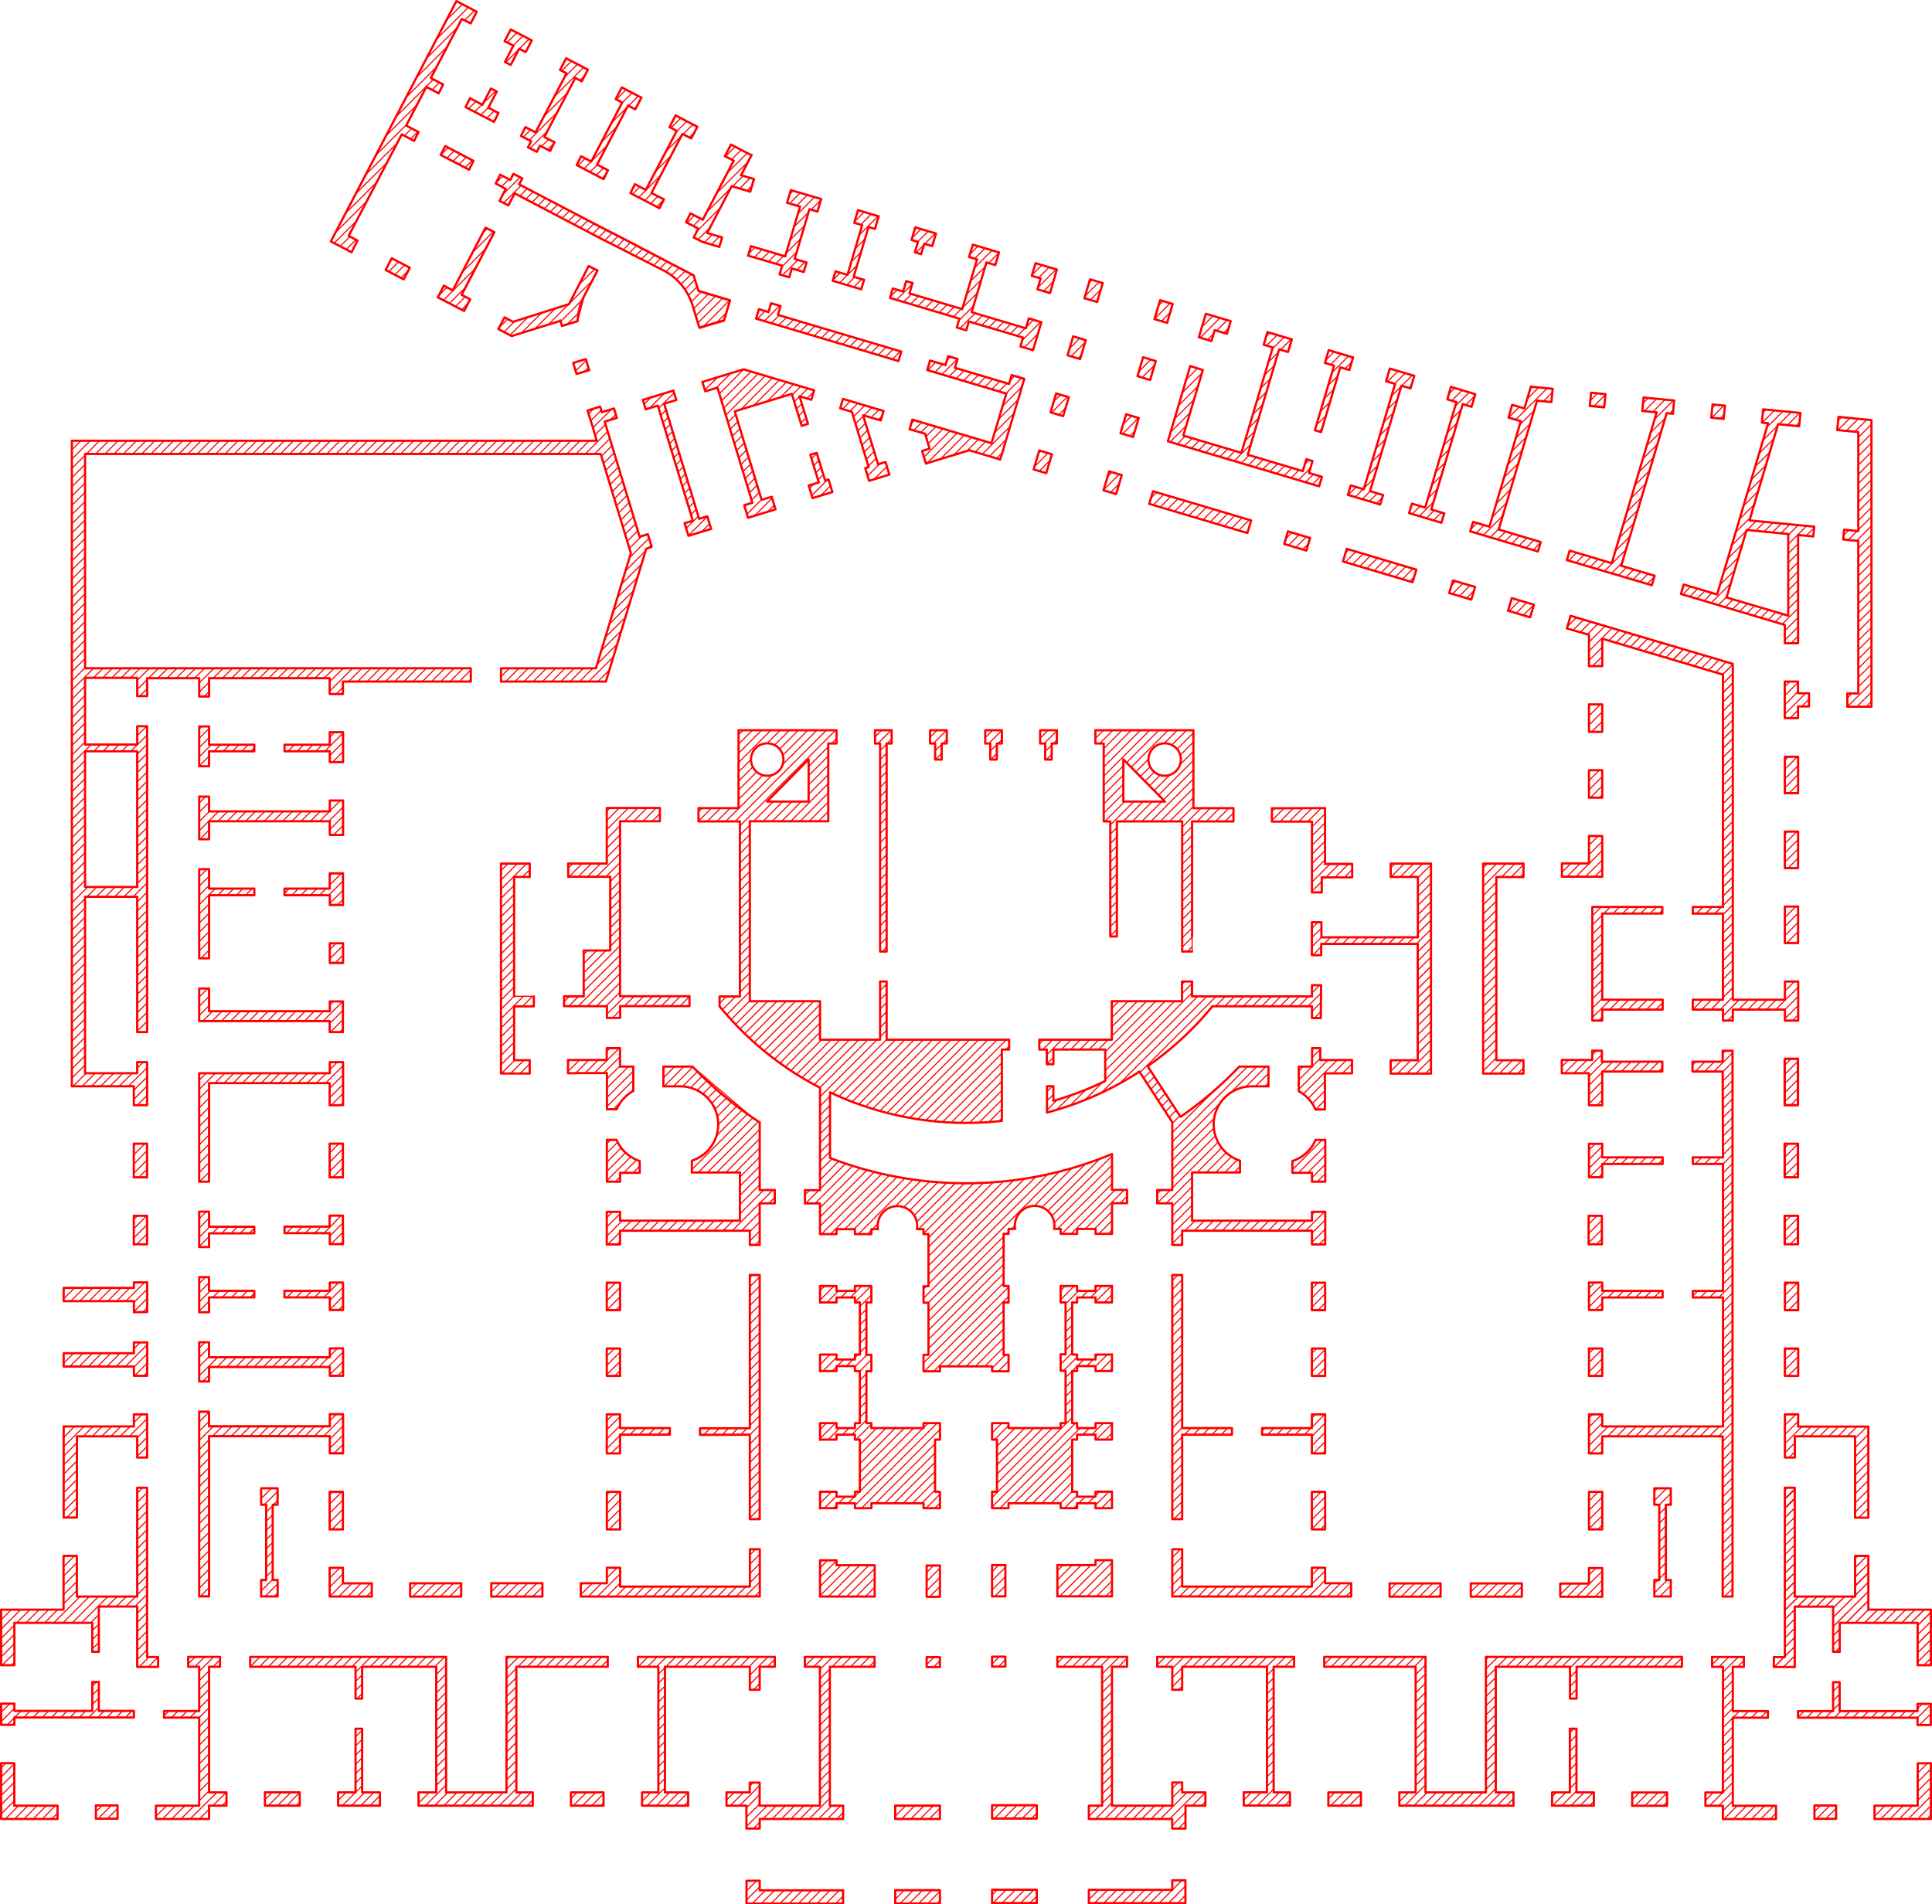 <svg xmlns="http://www.w3.org/2000/svg" viewBox="0 0 436.5 430.29"><defs><style>.cls-1,.cls-2{fill:none;stroke:red;}.cls-1{stroke-linecap:round;stroke-linejoin:round;stroke-width:0.5px;}.cls-2{stroke-miterlimit:10;stroke-width:0.25px;}</style></defs><g id="Layer_2" data-name="Layer 2"><g id="walls"><path id="stroke" class="cls-1" d="M299.39,337.09v8.49h-3v-8.49Zm0,23.65h5.89v-3h-5.89v-3.5h-3v4.25H267.09v-8.43h-2.23v10.66Zm-21.05-36.57v-1.49H267.09V288.09h-2.23v55.17h2.23V324.17Zm13.1,83.8H281v-3h5.25V376.61H267.09v5.2h-2.23v-5.2h-3.41v-2.24h30.92v2.24h-4.61V405h3.68Zm-24.35-5.21h-2.23V408H251.23V376.61h3.4v-2.24H238.89v2.24H249V408h-3v3h18.84v2.17h3V408h4.5v-3h-5.25ZM307.48,408h-7.36v-3h7.36Zm36.35-47.23v-3H332.3v3Zm-29.88,0v-3h11.53v3Zm92.3-38.43h15.87v20.58h-3V324.54H405.51v4.8h-2.24v-9.76h3Zm-17,82.68h-3.94v3h3.94v3h12v-3H391.5v-19.9h7.93v-1.49H391.5v-10H394v-2.24h-7.19v2.24h2.48Zm-12.62,3v-3h-7.87v3Zm37.53-21.39h-7.93v1.49h27v1.65h3v-4.78h-3v1.64h-17.6v-6.53h-1.49Zm0-23.61h-8.67v13.64h-4.72v-2.24h2.48V336.16h2.24v24.58h13.63v-9.18h3v12.15h14.13v12.55h-3v-9.57h-17.6v6.54h-1.49Zm-61.67-5.21H359v-3.5h3v6.48h-9.48ZM359,345.58v-8.49h3v8.49Zm-73.86-21.41h11.25v4.24h3v-8.83h-3v3.1H285.16Zm11.25-13.27h3v-6.2h-3Zm0-14.87h3v-6.2h-3ZM403.27,310.9h3v-6.2h-3Zm0-14.87h3v-6.2h-3ZM359,310.9v-6.2h3v6.2ZM319.84,405V376.61H299.19v-2.24h22.88V405h13.64V374.37H380v2.24h-23.8v7.19h-1.49v-7.19H337.94V405h4v3H316.16v-3Zm30.81,3h9.45v-3h-3.93V390.61h-1.49V405h-4Zm82.62-9.57V408h-9.76v3h12.74V398.4Zm-18.44,12.54v-3h-4.89v3ZM224.14,430h10.1v-3h-10.1Zm40.72-5.15v2.17H246v3h21.82v-5.15Zm-30.62-13.95v-3h-10.1v3Zm-10.1-50.2v-7.07h3v7.07Zm0,15.87v-2.24h3v2.24Zm27.09-20.34v-3.71h-3.72v1.11h-8.62v7.07h12.34v-8.18m0-62v3.72m0,11.78v3.72m0,11.77v3.72m0,11.78v3.72m-10.48-31h-1.12v-3.72h1.12V294.29h-1.12v-3.72h3.72v1.12h4.16v-1.12h3.72v3.72h-3.72v-1.12h-4.16v1.12h-1.11v11.78h1.11v1.11h4.16v-1.11h3.72v3.72h-3.72v-1.12h-4.16v1.12h-1.11v11.77h1.11v1.12h4.16v-1.12h3.72v3.72h-3.72v-1.11h-4.16v1.11h-1.11v11.78h1.11v1.12h4.16v-1.12h3.72v3.72h-3.72v-1.12h-4.16v1.12h-3.72v-1.12H227.86v1.12h-3.72v-3.72h1.11V325.28h-1.11v-3.72h3.72v1.12h11.77v-1.12h1.12ZM296.41,267v-2H292v-2.66a8.64,8.64,0,0,0,5.23-4.78h2.19V267Zm-94.15,144v-3h10.1v3Zm10.1,19.1h-10.1v-3h10.1Zm0-69.3v-7.07h-3v7.07Zm0,15.87v-2.24h-3v2.24Zm-40.72,48.28v2.17h18.84v3H168.66v-5.15Zm13.63-134.32v3.72m0,11.78v3.72m0,11.77v3.72m0,11.78v3.72m10.48-31h1.12v-3.72h-1.12V294.29h1.12v-3.72h-3.72v1.12H189v-1.12h-3.72v3.72H189v-1.12h4.16v1.12h1.11v11.78h-1.11v1.11H189v-1.11h-3.72v3.72H189v-1.12h4.16v1.12h1.11v11.77h-1.11v1.12H189v-1.12h-3.72v3.72H189v-1.11h4.16v1.11h1.11v11.78h-1.11v1.12H189v-1.12h-3.72v3.72H189v-1.12h4.16v1.12h3.72v-1.12h11.77v1.12h3.72v-3.72h-1.11V325.28h1.11v-3.72h-3.72v1.12H196.87v-1.12h-1.12Zm-37.59,14.38v-1.49h11.25V288.09h2.23v55.17h-2.23V324.17ZM30.25,322.31H14.38v20.58h3V324.54H31v4.8h2.24v-9.76h-3Zm121.09,1.86H140.09v4.24h-3v-8.83h3v3.1h11.25ZM140.09,310.9h-3v-6.2h3Zm0-14.87h-3v-6.2h3Zm45.18,60.24v-3.71H189v1.11h8.62v7.07H185.27v-8.18m-62.72,8.18v-3H111v3Zm14.56,0h-5.89v-3h5.89v-3.5h3v4.25h29.32v-8.43h2.23v10.66Zm0-23.65v8.49h3v-8.49Zm-59.63,8.49v-8.49h-3v8.49ZM84,357.76H77.48v-3.5h-3v6.48H84ZM21.67,410.94v-3h4.89v3ZM129,408h7.36v-3H129Zm40.39-5.21h2.23V408h13.63V376.61h-3.41v-2.24h15.75v2.24h-10.1V408h3v3H171.64v2.17h-3V408h-4.5v-3h5.25ZM59.85,408v-3h7.87v3Zm56.81-3V376.61h20.65v-2.24H114.43V405H100.79V374.37H56.53v2.24h23.8v7.19h1.49v-7.19H98.56V405h-4v3h25.81v-3Zm-24-44.25v-3H104.2v3ZM85.85,408H76.4v-3h3.93V390.61h1.49V405h4Zm-38.62-3h3.94v3H47.23v3h-12v-3H45v-19.9H37.07v-1.49H45v-10H42.52v-2.24h7.19v2.24H47.23ZM22.32,386.58h7.93v1.49h-27v1.65h-3v-4.78h3v1.64h17.6v-6.53h1.49ZM3.23,398.4V408H13v3H.25V398.4ZM145.06,408h10.42v-3h-5.25V376.61h19.18v5.2h2.23v-5.2h3.41v-2.24H144.13v2.24h4.61V405h-3.68ZM22.32,363H31v13.64h4.72v-2.24H33.23V336.16H31v24.58H17.36v-9.18h-3v12.15H.25v12.55h3v-9.57h17.6v6.54h1.49Zm117.77-96v-2h4.44v-2.66a8.64,8.64,0,0,1-5.23-4.78h-2.19V267Zm-19.48-41.84v2.23h-4.45v12.17h3.52v3h-6.49V195.14h6.49v3h-3.52v27h0m55.47,28.46c-.62-.41-1.24-.82-1.85-1.25A85.59,85.59,0,0,1,156.47,241h-6.59v4.46h3.75a8.61,8.61,0,0,1,2.68,16.8v2.66h10.86v10.89H140.09v-2h-3v7.37h3v-3.1h29.32v3.22h2.23v-9.41h3.41v-3h-3.41V253.57M177,171.62a3.66,3.66,0,1,0-3.65,3.66A3.64,3.64,0,0,0,177,171.62Zm-3.7,9.49,9.39-9.52v9.52Zm93.5-9.49a3.66,3.66,0,1,0-3.65,3.66A3.64,3.64,0,0,0,266.78,171.62Zm-3.6,9.49-9.4-9.52v9.52Zm-131.31,44h-4.44m3.55-30h-2.62v3h9.5v16.65h-6v10.36h-4.44v2.23h9.68V230h3v-2.67h15.66v-2.23H140.09V185.57h9v-3h-12v12.55Zm0,47.36h6.13v8.17h2.19a8.62,8.62,0,0,1,3.76-4.13V241h-3v-4.17h-3v2.68h-8.75v3Zm56.53,4.35a72.36,72.36,0,0,0,22.66,6.45,72.77,72.77,0,0,0,16.16,0V237.15H228v-2.23H200.32V221.77h-1.48v13.15H185.27v-8.69H169.41V185.57h17.72V168H189v-3H166.86v17.6h-9.05v3h9.36v39.55h-4.6v2.23a71.9,71.9,0,0,0,14.65,13.54c.61.43,1.22.84,1.85,1.25,2,1.3,4.08,2.51,6.2,3.6v23.15h-3.41v3h3.41v6.93H189v-1.11h4.16v1.11h3.72v-1.11h1.48a4.66,4.66,0,0,1,0-1.49,4.46,4.46,0,1,1,8.8,1.49h1.49v1.11h1.12v11.78h-1.12v3.72h1.12v11.78h-1.12v3.72h3.72v-1.12h11.78v1.12h3.72v-3.72h-1.12V294.29h1.12v-3.72h-1.12V278.79h1.12v-1.11h1.49a4.15,4.15,0,0,1,0-1.49,4.46,4.46,0,1,1,8.8,1.49h1.48v1.11h3.72v-1.11h4.16v1.11h3.72v-6.93h3.4v-3h-3.4v-8.11a85.52,85.52,0,0,1-63.72.89ZM211.28,168v3.62h1.49V168h1.14v-3h-3.77v3Zm-9.82-3H197.7v3h1.14v47h1.48V168h1.14Zm67.87,46.61v-26h9.35v-3h-9.05V165H247.48v3h1.89v17.6h1.48v26h1.49v-26h14.75V215h2.24m74.87-16.84h-6.13v41.41h6.13v3h-9.11V195.14h9.11Zm-56.84-15.52v3h9.05v16h2.21l0-3.41h6.88v-3h-6.13V182.59Zm11.19,29.15,0-3.4h-2.16v7.43h2.11v-2.53h21.81v26.28H314.2v3h9.11V195.14H314.2v3h6.14v13.64H298.55Zm-29.22,10v3.35h27.08v-2.53h2.06l-.06,7.43h-2v-2.67H273.93a71.9,71.9,0,0,1-14.65,13.54l7.44,11.44A85.59,85.59,0,0,0,280,241h6.59v4.46h-3.75a8.61,8.61,0,0,0-2.68,16.8v2.66H269.33v10.89h27.08v-2h3v7.37h-3v-3.1H267.09v3.22h-2.23v-9.41h-3.41v-3h3.41V253.57l-7.43-11.43a71.68,71.68,0,0,1-20.88,9.24v-5.95H238v3.31a72,72,0,0,0,11.7-4.48v-7.11H238v3.32h-1.49v-3.32h-1.7v-2.23h16.38v-8.69h15.86v-4.46h2.24v3.35m29,11.72v2.68h7.17v3h-6.13v8.17H297.2a8.62,8.62,0,0,0-3.76-4.13V241h3v-4.17Zm63.63.57v2.48h13.64v2.23H362v7.62h-3V242.5h-6.14v-3h6.88v-2.11Zm0,37.3v6.44h-3v-6.44Zm13.64-68.29v-1.49H359.76v25.66H362v-2.48h13.64v-2.23H362V206.42Zm13.64,35.7h-6.82v-2.23h6.82v-2.48h2.23V360.74h-2.23v-36.2H362v3.87h-3v-8.83h3v2.73h27.28V293.17h-6.82v-1.48h6.82V263h-6.82v-1.49h6.82Zm17-2.85h-3v10.47h3Zm0,26.76v-7.61h-3V266Zm-3,8.68h3v6.44h-3ZM374.88,357V340h-1.11v-3.71h3.72V340h-1.12v17h1.12v3.72h-3.72V357ZM60.13,357V340H59v-3.71h3.72V340H61.61v17h1.12v3.72H59V357ZM238.8,165H235v3h1.14v3.62h1.48V168h1.14Zm-12.44,0h-3.77v3h1.14v3.62h1.49V168h1.14Zm179.89,48.09h-3v-8.26h3Zm0-16.94h-3v-8.25h3Zm0-16.93h-3V171h3ZM375.63,291.69v1.48H362V296h-3v-6.2h3v1.86ZM362,266V263h13.64v-1.49H362v-3.06h-3V266Zm0-77.09v9.17h-9.11v-3H359v-6.2Zm0-8.68h-3v-6.2h3Zm0-14.87h-3v-6.2h3Zm42-72.31V93m-41.58-1-3.25-.32m49.54,67.94h-2.48v2.64h-3V154h3v2.64h2.48Zm-7-63.78,4.76.46M347.3,90.53l3.25.32m44.07,28.89,9.4.92v18.45L390.09,135Zm-14.85,14.47.63-2.14,7.55,2.25,11.52-38.69-1.4-.14.28-3,8.43.82-.29,3-4.76-.46-4.87,16.34-.74,2.48-.43,1.46-.43,1.45L409.89,119l-.22,2.21-3.42-.33v24.46h-3v-4.13Zm6.86-39.84,2.8.28.29-3-2.8-.27Zm-27.15-5.64-.29,3,3.25.32.29-3Zm-61,8.91L302.81,83l.74.22,1.31.39.85-2.85-5.52-1.64L299.34,82l2.07.62-4.34,14.59Zm14,14.22-2.94-.88,7.09-23.82,2.05.61.85-2.85L314,83.28l-.85,2.85,2.05.61-7.09,23.82-2.94-.88-.64,2.14,7.3,2.17ZM326.32,116l-2.94-.87,7.09-23.82,2,.61.85-2.86-5.52-1.64L327,90.24l2.05.61L322,114.68,319,113.8l-.64,2.14,7.3,2.17ZM354,142l.85-2.85L391.5,150v75.89h11.77v-4.12h3v8.83h-3v-2.48H391.5v2.48h-2.23v-2.48h-6.82v-2.23h6.82V206.42h-6.82v-1.49h6.82v-52.5L362,144.31v6.2h-3v-7.08Zm-13.29-4,.85-2.85,5,1.48-.85,2.85Zm-13.28-4,.84-2.86,5,1.48-.85,2.86Zm14.21-42.53,2.76.82,1.47-4.92,4.93.48-.29,3-3.25-.32-8.66,29.11,9.5,2.83-.63,2.14-15.29-4.55.63-2.14L336.5,119l7.09-23.82-2.75-.82Zm29.4,1.34.29-3,6.91.68-.29,3-1.4-.14-10.27,34.49,7.55,2.25-.64,2.14L354,126.56l.64-2.14,9.5,2.83,10.15-34.08-3.25-.32,3.25.32m45.56,4.45-4.76-.46,4.76.46V120l-3.21-.31-.22,2.2,3.43.34v34.45h-2.48v3h5.45V94.92l-7.45-.73-.28,3M291.72,120.29l4.23,1.26m23.2,10-15.73-4.68.85-2.86L320,128.71Zm-70-67.6-1.27,4.28L245,67.39l1.27-4.28Zm14.53,9-2.85-.84,1.27-4.28,2.85.85Zm-10.24,34.4-1.27,4.28-2.86-.85,1.28-4.28ZM242.46,76l-1.27,4.28,2.85.85,1.27-4.28Zm-3.84,12.9-1.27,4.27,2.85.85,1.27-4.27Zm19.64-8.19L257,85l2.85.85,1.27-4.28ZM254.43,93.6l-1.28,4.28,2.85.85,1.28-4.28ZM291,120.07l5,1.48-.85,2.85-5-1.48Zm-9.17.37.85-2.85-2.73-.81-8.32-2.48L260.5,111l-.85,2.85,11.11,3.3,8.32,2.48Zm-48.3-14.37,1.28-4.28,2.85.85-1.28,4.27-2.85-.84m-37.18,2.57,4.59-1.39-.87-2.85-1.68.51L195,93.83,199,95l.63-2.14-9.18-2.73-.63,2.13,2.64.79,3.8,12.5-.77.23Zm20-27.53-2.14-.64-.59,2-3.49-1-.64,2.14,17.87,5.32L224,100.14l-17.87-5.33L205.51,97l3.5,1,1,3.38-1.68.51.86,2.85,9.8-3,7,2.09.85-2.85,3.36-11.29,1.21-4.1-2.85-.85-.58,2-12.24-3.64ZM112,41.46l1-2,2.29,1.2.72-1.37,2,1-.72,1.37,19.87,10.38,2,1,17.56,9.17,1.07,3.5,7.14,2.13-1.35,4.54-3.45,1-2.13.65-1.52-5a13.28,13.28,0,0,0-6.56-7.92L138.13,55.1l-2-1L116.28,43.69l-1.42,2.71-2-1,1.41-2.71ZM218.93,58.07l1.81.54-3.35,11.23-11.92-3.55.7-2.35-1.43-.42-.7,2.35-2.33-.7-.64,2.14L216.75,72l-.58,2,2.14.64.58-2,12.24,3.64-.58,2,2.85.85,1.88-6.33-2.85-.85-.66,2.23-12.24-3.64,3.34-11.24,2,.59.84-2.85-5.9-1.76Zm51.93,18.14,2.85.85.73-2.46,2.76.82.85-2.86-5.61-1.66Zm.9,7.39-4.41,14.82,13.12,3.9,7.09-23.82-2.05-.61.85-2.85,5.52,1.64L291,79.53l-2-.6-7.09,23.82,12.43,3.7.8-2.69,1.4.42-.8,2.69.74.21,2.2.66-.64,2.14L263.86,99.71l5.05-17ZM171.46,69.87,170.83,72,203,81.58l.64-2.14-27.87-8.29.58-2-2.13-.64-.59,2ZM193,50.34l1.8.53-3.34,11.24-2.69-.8-.64,2.14,6.45,1.92.64-2.14-2.34-.7,3.35-11.23,1.45.43.84-2.85-4.67-1.4Zm-51.1-26.5-7,13.35,2.46,1.28-1,2-6.07-3.17,1-2,2.29,1.2,7-13.34-1.47-.77,1.38-2.64,4.42,2.31-1.38,2.64Zm12.28,6.42-7,13.34L150,45.05l-1,2-5.16-2.69-1.4-.74,1-2,2.46,1.29,7-13.34-1.63-.86,1.37-2.63,4.92,2.56-1.38,2.64Zm15.5,25.36,7.72,2.3,3.35-11.23-2.93-.87.85-2.86,6.86,2-.84,2.85-1.81-.54-3.34,11.24,2.69.8-.64,2.14-2.69-.8-.58,2L176.13,62l.58-2L169,57.76ZM121,29.91l7-13.34-1.47-.77,1.38-2.63,4.91,2.56-1.38,2.64-1.46-.77-7,13.35,2.29,1.19m63.49,29.17,2.69.8M111.59,27.54l-6.4-3.34,1-2L109,23.67,110.92,20l1.32.69-1.91,3.65,2.29,1.2Zm-19.82.83,4.59-8.79-4.59,8.79,2.79,1.46-1,2-2.79-1.46-12,22.92,2,1.07L79.43,57l-4.68-2.45L103.11.25l4.59,2.4-1.37,2.64-2-1-7,13.35,2.78,1.45-1,2-2.79-1.46M121,29.91l-2.29-1.19-1,2,2.3,1.2-.72,1.37,2,1,.71-1.38,2.3,1.2,1-2M99.57,35l6.4,3.35,1-2L100.6,33Zm-.66,32.19,1.38-2.64,2,1.07,7.4-14.17,2,1-7.4,14.17,1.94,1-1.38,2.64Zm61.76,52.33-.87-2.85-1.85.56-7.89-26,2.74-.84-.65-2.13-6.91,2.1.65,2.13,2.74-.83,7.9,26-1.86.56.87,2.85Zm-2-33.21L168,83.45l15.94,4.74-.64,2.14-2.65-.79,1.9,6.24-1.42.44L178.9,89,166,92.94l6.07,20,2.28-.7.86,2.85L169,117l-.86-2.84,1.85-.57-7.89-26-2.75.83ZM87.13,61l1.37-2.64,4.09,2.13-1.37,2.64Zm28.26-46.33L117.3,11l1.47.77,1.38-2.64L115.4,6.67,114,9.31l2,1L114.08,14Zm54.37,20.39-4.6-2.4-1.38,2.64,2,1-7,13.34L156,48.21l-1,2,2.78,1.45-1.05,2,2,1,3.79,1.13.63-2.14-3.37-1,5.53-10.59,4.2,1.25.85-2.85-2.92-.87,2.38-4.56-2.38,4.56M206.69,57l.7-2.35-1.45-.43.85-2.85,4.67,1.39-.84,2.85-1.81-.53-.7,2.35Zm30.54,9.22-2.85-.85.73-2.46-2-.59.85-2.85,4.81,1.43Zm-54.16,36.54L185,109l-2.29.7.87,2.85,4.48-1.37-.87-2.84-.77.23-1.9-6.24ZM77.48,226.27v6.93h-3v-2.48H45v-7.37h2.23v5.14H74.51v-2.22Zm-3,39.76h3v-7.61h-3Zm0-16.29v-5H47.23V267H45V242.5H74.51V240h3v9.72ZM57.46,278.67v-1.48H47.23v-3.41H45v8h2.23v-3.1Zm20-4h-3v2.48H64.28v1.48H74.51v2.48h3Zm-30.25,32H74.51v-2h3v6.2h-3v-2H47.23v3.28H45v-8.86h2.23Zm0,12.33H45v41.72h2.23v-36.2H74.51v3.87h3v-8.83h-3v2.73H47.23Zm0-30.43v3.1H57.46v1.48H47.23v3.35H45v-7.93Zm17.05,3.1v1.48H74.51V296h3v-6.2h-3v1.86Zm-34,11.65h3v7.56h-3v-2.11H14.38v-3H30.25v-2.48Zm0-6.82V294H14.38v-3H30.25v-1.24h3v6.69Zm100-212,2.85-.86-.76-2.5-2.85.86Zm-3.66-12h0l-11,3.44-3-1.58,1.38-2.64,1.94,1,12.64-4L133,60.11l2,1-3,5.74a13.4,13.4,0,0,0-1.5,5.71l-3.53,1.07-.38-1.25m-93.33,84.9H31v-4.13H19.22v15.08H31v-4.13h2.24V233.2H31V202.64H19.22V242.5H31V240h2.24v9.72h-3v-4.27h-14V99.59H134.82l-1-3.43L133.13,94l-.38-1.25,2.84-.87.38,1.25,2.75-.83.65,2.13-2.75.84,7.89,26,1.86-.57.86,2.85L146,124l-9.11,30H113.19v-3h21.45l7.89-26-.86-2.85-5.95-19.57H19.22V151h87.15v3H77.48v2.82h-3v-3.57H47.23v4.13H45v-4.13H33.23ZM31,169.75H19.22v30.66H31Zm46.49,27.58h-3v3.45H64.28v1.49H74.51v2.21h3ZM47.23,164.14H45v9h2.23v-3.39H57.46v-1.48H47.23Zm0,38.5v-.37H57.46v-1.49H47.23V196.4H45v20.13h2.23Zm-14,72.07h-3v6.44h3Zm-3-8.68h3v-7.61h-3Zm17-80.46H74.51v3.08h3v-7.77h-3v2.46H47.23V180H45v9.63h2.23Zm27.28,32h3v-4.43h-3ZM64.28,168.27v1.48H74.51v2.46h3v-6.77h-3v2.83Z"/><path id="hatch" class="cls-2" d="M136.62,95.3l2.75-.84-.65-2.13-2.75.83-.38-1.25-2.84.87.38,1.25.65,2.13,1,3.43H16.24V245.47h14v4.27h3V240H31v2.48H19.22V202.64H31V233.2h2.24V164.14H31v4.13H19.22V153.19H31v4.13h2.24v-4.13H45v4.13h2.23v-4.13H74.51v3.57h3v-2.82h28.89v-3H19.22V102.57h116.5l5.95,19.57.86,2.85-7.89,26H113.19v3h23.66L146,124l1.27-.39-.86-2.85-1.86.57-7.89-26M31,169.75v30.66H19.22V169.75H31m26.47-1.48H47.23v-4.13H45v9h2.23v-3.39H57.46v-1.48m20-2.83h-3v2.83H64.28v1.48H74.51v2.46h3v-6.77m0,15.44h-3v2.46H47.23V180H45v9.63h2.23v-4H74.51v3.08h3v-7.77m0,16.45h-3v3.45H64.28v1.49H74.51v2.21h3v-7.15m0,15.83h-3v4.43h3v-4.43M47.23,202.64v-.37H57.46v-1.49H47.23V196.4H45v20.13h2.23V202.64m30.25,23.63h-3v2.22H47.23v-5.14H45v7.37H74.51v2.48h3v-6.93m0,13.75h-3v2.48H45V267h2.23V244.73H74.51v5h3V240m83.19-120.54-.87-2.85-1.85.56-7.89-26,2.74-.84-.65-2.13-6.91,2.1.65,2.13,2.74-.83,7.9,26-1.86.56.87,2.85,5.13-1.56M132,66.89l3-5.74-2-1-4.47,8.58-12.64,4-1.94-1-1.38,2.64,3,1.58,11-3.44h0l.38,1.24,3.53-1.07,1.5-5.71m.34,14.22-2.85.86.76,2.5,2.85-.86-.76-2.5m97.93,8.59,1.21-4.1-2.85-.85-.58,2-12.24-3.64.59-2-2.14-.64-.59,2-3.49-1-.64,2.14,17.87,5.32L224,100.14l-17.87-5.33L205.51,97l3.5,1,1,3.38-1.68.51.86,2.85,9.8-3,7,2.09.85-2.85,3.36-11.29M111.71,52.44l-2-1-7.4,14.17-2-1.07-1.38,2.64,6,3.11,1.38-2.64-1.94-1,7.4-14.17M92.59,60.49,88.5,58.36,87.13,61l4.09,2.13,1.37-2.64M90.74,30.35l2.79,1.46,1-2-2.79-1.46,4.59-8.79L99.15,21l1-2L97.4,17.61l7-13.35,2,1,1.37-2.64L103.11.25,74.75,54.53,79.43,57l1.38-2.64-2-1.07,12-22.92m65.74,38.83,1.52,5,2.13-.65,3.45-1,1.35-4.54-7.14-2.13-1.07-3.5-17.56-9.17-2-1L117.31,41.71l.72-1.37-2-1-.72,1.37L113,39.48l-1,2,2.29,1.2-1.41,2.71,2,1,1.42-2.71,19.87,10.38,2,1,11.79,6.16m-49-56.77L104.44,1M98.61,8.86l7.2-7.2M96.32,13.23l7-7M105,4.58l2.21-2.2M94,17.6l7-7M91.76,22l7-7m-9.31,11.4,8.45-8.45M16.24,101.66l2.07-2.07M97.65,20.26,99.3,18.6M87.19,30.71l7-7m-78,80.07,4.16-4.16M99,21l.34-.34M84.91,35.08l7-7m-75.7,77.79,3-3M91.39,30.69,93,29M19.51,102.57l3-3M82.63,39.45l7-7M16.24,107.93l3-3M92.76,31.41l1.65-1.66M21.6,102.57l3-3M80.35,43.82l7-7M16.24,110l3-3M78.07,48.19l7-7m-61.4,61.41,3-3M16.24,112.1l3-3M75.78,52.56l7-7m-57,57,3-3m-12.51,14.6,3-3M75.51,54.93l5-5M27.86,102.57l3-3m-14.6,16.69,3-3M76.88,55.64l2.2-2.2M30,102.57l3-3M16.24,118.36l3-3m59-59,2.2-2.21M32,102.57l3-3M16.24,120.45l3-3m14.9-14.91,3-3m-20.86,23,3-3m17-17,3-3m-22.95,25,3-3M38.3,102.57l3-3m-25,27.12,3-3m21.17-21.17,3-3M16.24,128.8l3-3m23.25-23.26,3-3m-29.21,31.3,3-3m69-69,.47-.47M44.56,102.57l3-3M16.24,133l3-3M87.85,61.37l2.2-2.2m-43.4,43.4,3-3M16.24,135.06l3-3m70-70,2.2-2.21M48.74,102.57l3-3M16.24,137.15l3-3M112.1,41.3l1.51-1.52M50.82,102.57l3-3M90.59,62.8l1.67-1.67m-76,78.11,3-3m96.7-96.7.21-.21M52.91,102.57l3-3m57.44-57.44L115,40.5M16.24,141.32l3-3m94.42-94.42,3.86-3.87M55,102.57l3-3M16.24,143.41l3-3m94.59-94.59,3.91-3.92M57.09,102.57l3-3M16.24,145.5l3-3M117.44,44.3l1.66-1.65M59.17,102.57l3-3m46.92-46.92,1.05-1.05m-93.88,96,3-3M118.81,45l1.66-1.66M61.26,102.57l3-3M106.79,57l4.71-4.71M16.24,149.67l3-3m101-101,1.66-1.65M63.35,102.57l3-3m38.19-38.18,5.27-5.27M99.06,66.86l2-2M16.24,151.76l3-3M121.56,46.45l1.65-1.66M65.44,102.57l3-3m31.78-31.77,7.31-7.31M16.24,153.85l3-3M122.93,47.16l1.65-1.65M67.52,102.57l3-3m31.06-31.06,3.65-3.65m-89,91.06,5-5M124.3,47.88,126,46.23M69.61,102.57l3-3m30.34-30.34,2.2-2.21M16.24,158l3-3M125.67,48.6l1.65-1.66M21.07,153.19,23.3,151m81-81,1.51-1.52M71.7,102.57l3-3M16.24,160.11l3-3M127,49.31l1.65-1.65M23.16,153.19,25.39,151m48.39-48.39,3-3M16.24,162.2l3-3M128.41,50l1.66-1.65M25.25,153.19,27.48,151m48.39-48.39,3-3m-62.61,64.7,3-3M129.78,50.75l1.66-1.66M27.33,153.19,29.56,151M78,102.57l3-3M16.24,166.37l3-3M131.15,51.46l1.66-1.65M29.42,153.19,31.65,151m48.4-48.39,3-3M16.24,168.46l3-3M132.53,52.18l1.65-1.66M31,153.71,33.74,151m48.39-48.39,3-3m-68.87,71,3-3M133.9,52.89l1.65-1.65M31,155.8l2.24-2.24m79.39-79.38,2.11-2.12M33.6,153.19,35.83,151m48.39-48.39,3-3m-71,73,4.37-4.37M135.27,53.61,136.92,52M31.56,157.32l1.67-1.67M113.9,75l2.48-2.48m-80.7,80.69L37.91,151m48.4-48.39,3-3m-73,75.13,3-3M136.64,54.33l1.65-1.66M21.21,169.75l1.49-1.48m92.57-92.58,4.15-4.15M37.77,153.19,40,151m48.4-48.39,3-3M16.24,176.81l3-3M138,55l1.65-1.65M23.3,169.75l1.49-1.48m93.13-93.14,4.54-4.54m-82.6,82.6L42.09,151m48.39-48.39,3-3M16.24,178.9l3-3M139.38,55.76,141,54.1M25.39,169.75l1.48-1.48m103.9-103.9,3.56-3.56M31,164.15h0m90-90,4.55-4.55M41.94,153.19,44.18,151m48.39-48.39,3-3M16.24,181l3-3M140.75,56.47l1.66-1.65M27.47,169.75,29,168.27m95-95.05,9.76-9.75M31,166.23l2.1-2.09m61.57-61.57,3-3M44,153.19,46.26,151m-30,32.11,3-3M142.12,57.19l1.66-1.65M29.56,169.75l3.67-3.66m93.41-93.41,4.92-4.93M45,154.31,48.35,151m48.4-48.39,3-3M16.24,185.16l3-3M143.49,57.91l1.66-1.66M31,170.41l2.24-2.23m94.85-94.85,2.58-2.59M45,156.4l2.23-2.23m51.6-51.6,3-3m-53.6,53.6L50.44,151m-34.2,36.29,3-3M144.87,58.62,146.52,57M31,172.5l2.24-2.24m67.69-67.69,3-3M46.17,157.32l1.06-1.06m3.06-3.07L52.53,151M16.24,189.33l3-3m127-127,1.65-1.65M31,174.58l2.24-2.23M103,102.57l3-3m-53.6,53.6L54.61,151M16.24,191.42l3-3M147.61,60.06l1.65-1.66M31,176.67l2.24-2.23m71.87-71.87,3-3m-53.6,53.6L56.7,151M16.24,193.51l3-3M149,60.77l1.65-1.65M31,178.76l2.24-2.23m74-74,3-3M45,164.75l.61-.61m11-10.95L58.79,151M16.24,195.6l3-3M150.34,61.49,152,59.83m-121,121,2.24-2.23m96.33-96.33.48-.48m-85,85,2.23-2.24m62-62,3-3m-53.61,53.6L60.88,151M16.24,197.68l3-3M151.61,62.32l1.77-1.77M31,182.93l2.24-2.23M130,83.88l2.39-2.38M45,168.92l2.23-2.23m64.13-64.12,3-3m-53.6,53.6L63,151M16.24,199.77l3-3M152.76,63.26l2-2M31,185l2.24-2.23M132.11,83.9l.81-.8M45,171l2.75-2.74m65.69-65.7,3-3m-53.6,53.6L65.05,151m-48.81,50.9,3-3M153.79,64.31,156.12,62M31,187.11l2.24-2.23m82.3-82.31,3-3M45,173.1l2.23-2.23m17.68-17.68L67.14,151M48.35,169.75l1.48-1.48M16.24,204l3.54-3.54M154.7,65.49l2.3-2.3m-126,126L33.23,187m84.39-84.39,3-3M47.05,173.14l.18-.19M67,153.19,69.22,151M50.43,169.75l1.49-1.48M16.24,206l3-3M155.49,66.79l2-2M19.64,202.64l2.23-2.23m97.84-97.84,3-3M31,191.28l2.24-2.23m35.85-35.86L71.31,151M52.52,169.75,54,168.27M16.24,208.12l3-3M156.15,68.22,158.38,66M21.72,202.64,24,200.41m97.83-97.84,3-3M31,193.37l2.24-2.23m37.94-37.95L73.4,151M54.61,169.75l1.49-1.48M16.24,210.21l3-3M156.67,69.78,160,66.46M23.81,202.64,26,200.41M133,93.49l1.12-1.12M31,195.46l2.24-2.24m90.65-90.65,3-3M45,181.45l1.5-1.5m26.76-26.76L75.49,151M56.7,169.75l.76-.76M16.24,212.3l3-3M157.15,71.39l4.45-4.45M25.9,202.64l2.23-2.23M133.45,95.09l2.38-2.39M31,197.54l2.24-2.23M126,102.57l3-3M45,183.54l2.23-2.24M74.51,154,77.57,151M16.24,214.38l3-3M157.64,73l5.57-5.57M28,202.64l2.23-2.23M133.94,96.69l4.17-4.18M31,199.63l2.24-2.23m94.83-94.83,3-3m-86,86,2.29-2.28m27.22-27.22L79.66,151M16.24,216.47l3-3M158.79,73.92l6-6M30.07,202.64l3.16-3.15M137.76,95l1.35-1.34M45,187.71l4.38-4.37m85-85,2.39-2.38M64.28,168.43l.17-.16m65.69-65.7,3-3M76,156.76l1.53-1.53m1.29-1.29,3-3m-65.51,67.6,3-3M161.79,73l2.32-2.32M31,203.81l2.24-2.24m99-99,5.06-5.06M45.22,189.58l2-2m33.63-33.63,3-3M49.23,185.57l2.23-2.23m13.59-13.59,1.48-1.48M16.24,220.65l3-3M145.54,91.34l1.57-1.56M31,205.89l2.24-2.23M134.32,102.57l3.46-3.46M51.32,185.57l2.23-2.23M83,153.94l3-3M67.13,169.75l1.49-1.48M16.24,222.73l3-3M146.76,92.22l3.35-3.35M31,208l2.24-2.23M135.88,103.09l2.39-2.38M53.41,185.57l2.23-2.23M85,153.94l3-3M69.22,169.75l1.49-1.48M16.24,224.82l3-3m129.6-129.6,3.49-3.49M31,210.07l2.24-2.23M136.37,104.7l2.38-2.39M55.49,185.57l2.23-2.23m29.4-29.4,3-3M71.31,169.75l1.49-1.48m1.71-1.72,1.11-1.11M16.24,226.91l3-3M152.75,90.4l0,0M31,212.16l2.24-2.24M149.3,93.85l1.19-1.19M45,198.15l1.75-1.75m90.1-90.1,2.39-2.39M57.58,185.57l2.23-2.23m29.4-29.4,3-3M73.4,169.75l4.08-4.08M16.24,229l3-3M149.79,95.45,151,94.26m-120,120L33.23,212M137.34,107.9l2.38-2.39M45,200.23,47.23,198M91.3,153.94l3-3m-34.6,34.61,2.23-2.23m12.61-12.61,3-3M16.24,231.08l3-3M150.27,97.05l1.2-1.19M31,216.33l2.24-2.23m104.6-104.6,2.38-2.39M45,202.32l2.23-2.23m46.16-46.15,3-3m-34.6,34.61L64,183.34m11.13-11.13,2.36-2.37M16.24,233.17l3-3M150.76,98.65,152,97.46m-121,121,2.24-2.23M138.31,111.1l2.39-2.39M45,204.41l3.63-3.63m46.84-46.84,3-3M63.84,185.57l2.23-2.23m11.14-11.13.27-.28M16.24,235.26l3-3m132-132,1.19-1.19M31,220.5l2.24-2.23M138.8,112.7l2.38-2.38M45,206.5l2.23-2.23m50.33-50.33,3-3M49.23,202.27l1.49-1.49m15.21-15.21,2.23-2.23m-51.92,54,3-3M151.73,101.85l1.2-1.19M31,222.59l2.24-2.23M139.29,114.3l2.38-2.38M45,208.58l2.23-2.23m52.42-52.41,3-3m-51.3,51.31,1.49-1.49M68,185.57l2.23-2.23m-54,56.09,3-3m133-133,1.19-1.19M31,224.68l2.24-2.23M139.77,115.9l2.39-2.38M45,210.67l2.23-2.23m54.51-54.5,3-3m-51.3,51.31,1.48-1.49m19.62-19.61.28-.29m-4.68,4.69,2.23-2.23m-56.1,58.18,3-3M152.71,105.05l1.19-1.19M31,226.77l2.24-2.23m107-107,2.38-2.38M45,212.76l2.23-2.23m56.59-56.59,2.55-2.55M55.49,202.27,57,200.78m17.53-17.53,2.37-2.37m-4.69,4.69,2.23-2.23M16.24,243.61l3-3m134-134,1.2-1.2M31,228.85l2.24-2.23M140.74,119.1l2.39-2.38M45,214.85l2.23-2.24m58.68-58.67.46-.46M74.28,185.57l3.2-3.2m-61,63.1,3-3M153.68,108.26l1.19-1.2M31,230.94l2.24-2.23m108-108,2.39-2.38M45.41,216.53l1.82-1.83m27.28-27.27,3-3m-58.93,61,3-3M154.17,109.86l1.19-1.19M31,233l2.24-2.23M141.72,122.31l2.38-2.39M75.37,188.65l2.11-2.11M20.64,245.47l3-3m131-131,1.19-1.19M32.91,233.2l.32-.31m109-109,2.78-2.78m-80.7,80.7,1-1.05m47.86-47.85,2-2M77.46,188.65l0,0M22.73,245.47l3-3M155.14,113.06l1.19-1.19m-90.4,90.4,1.49-1.49M142.24,126l4.39-4.39m-32.37,32.37,3-3M24.82,245.47l3-3M155.63,114.66l1.19-1.19M45,225.28l1.94-1.93m99.57-99.57.61-.61M68,202.27l1.49-1.49M141.32,129l4.47-4.47m-29.44,29.45,3-3M26.9,245.47l3-3M156.11,116.26l1.19-1.19M31,241.38,32.36,240M140.41,132l4.47-4.47M45,227.37l2.23-2.23m71.2-71.2,3-3m-51.3,51.31,1.48-1.49m2.92-2.91.54-.54M29,245.47l4.24-4.24M155,119.42l2.75-2.75M45,229.46l2.23-2.23M139.5,135l4.47-4.47M72.19,202.27l1.49-1.49m46.84-46.84,3-3m-49,49,2.62-2.62m-46.88,49,3-3M155.53,121l4.3-4.3m-114,114,2.23-2.23M138.59,138l4.47-4.47M74.28,202.27l3.2-3.2m45.13-45.13,3-3M30.25,248.38l3-3M158.5,120.14l1.82-1.82M47.92,230.72l2.23-2.23M137.68,141l4.47-4.46M74.51,204.13l3-3m47.22-47.21,3-3M31,249.74l2.25-2.24M136.77,144l4.47-4.46M50,230.72l2.24-2.23m74.54-74.55,3-3M76.24,204.48l1.24-1.24m-44.41,46.5.16-.16M135.86,147l4.47-4.47M52.09,230.72l2.23-2.23m74.55-74.55,3-3M54.18,230.72l2.23-2.23M135,150l4.46-4.47M131,153.94l3-3M56.27,230.72l2.23-2.23m74.55-74.55,5.45-5.46M45,244.07l1.58-1.57m88.55-88.56,2.46-2.46M58.35,230.72l2.24-2.23m13.92-13.93,1.4-1.4M45,246.16l3.66-3.66m25.85-25.85,3-3m-17,17,2.23-2.23M45,248.24,47.23,246M209.67,83.58l1.8-1.8m-162.95,163,2.23-2.23m24.9-24.91,1.83-1.83m-15,15,2.23-2.23M45,250.33l2.23-2.23M214,81.38l.76-.76M50.61,244.73l2.23-2.23M211.28,84.05l1.79-1.79M64.62,230.72l2.23-2.23M45,252.42l2.23-2.23M212.89,84.53l3.43-3.43M52.7,244.73l2.23-2.23M66.7,230.72l2.24-2.23M45,254.51l2.23-2.23M214.5,85l1.79-1.79M54.78,244.73,57,242.5m11.78-11.78L71,228.49m-26,28.1,2.23-2.23M216.11,85.49l1.79-1.79m-161,161,2.23-2.23M205.88,95.72l.76-.76M70.88,230.72l2.23-2.23m1.4-1.4.82-.82M45,258.68l2.23-2.23M217.71,86l1.8-1.79M59,244.73l2.23-2.23M206.45,97.23l1.8-1.79M73,230.72l4.44-4.45M45,260.77l2.23-2.23M219.32,86.45l1.8-1.8M61,244.73l2.24-2.23M208.06,97.71l1.79-1.79M74.51,231.26l3-3M45,262.86l2.23-2.24M220.93,86.93l1.8-1.8M63.13,244.73l2.23-2.23M209.21,98.65l2.25-2.25M74.66,233.2l2.82-2.82M45,264.94l2.23-2.23M222.54,87.41l1.79-1.8M65.22,244.73l2.23-2.23M209.7,100.25l3.37-3.37M76.75,233.2l.73-.74M45.07,267l2.16-2.16M224.15,87.89l1.79-1.8M67.31,244.73l2.23-2.23M208.78,103.26l5.9-5.91M47.16,267l.07-.07m181.05-181,.91-.91M69.39,244.73l2.24-2.23M225.76,88.36l1.79-1.79m-18.08,18.08,6.82-6.82M71.48,244.73l2.23-2.23M227.37,88.84l3.43-3.43M74.51,241.7,76.19,240M212.47,103.74l5.43-5.43M73.57,244.73l3.91-3.92m149-149,4.42-4.42m-15.46,15.46,4-4m-145,147.09,3-3M225.62,94.76,230,90.34m-11.57,11.58,2.64-2.65M74.51,248l3-3M224.74,97.73l4.42-4.42m-8.83,8.83,2.39-2.39m-147.91,150,2.67-2.66M221.94,102.62l6.34-6.34M76.9,249.74l.58-.58M223.55,103.1l3.84-3.84m-2.23,4.32,1.35-1.35M120.15,9.15,115.4,6.67,114,9.31l2,1L114.08,14l1.31.69L117.3,11l1.47.77,1.38-2.64m-9.82,15.21,1.91-3.65L110.92,20,109,23.67l-2.78-1.45-1,2,6.4,3.34,1-2-2.29-1.2M100.6,33l-1,2,6.4,3.35,1-2L100.6,33m22.34-2,7-13.35,1.46.77,1.38-2.64-4.91-2.56-1.38,2.63,1.47.77-7,13.34-2.29-1.19-1,2,2.3,1.2-.72,1.37,2,1,.71-1.38,2.3,1.2,1-2L122.94,31m11.94,6.24,7-13.35,1.63.86,1.38-2.64-4.42-2.31-1.38,2.64,1.47.77-7,13.34-2.29-1.2-1,2,6.07,3.17,1-2-2.46-1.28m12.28,6.41,7-13.34,2,1,1.38-2.64-4.92-2.56-1.37,2.63,1.63.86-7,13.34-2.46-1.29-1,2,1.4.74L148.91,47l1-2-2.79-1.45m18.09-1.51,4.2,1.25.85-2.85-2.92-.87,2.38-4.56-4.6-2.4-1.38,2.64,2,1-7,13.34L156,48.21l-1,2,2.78,1.45-1.05,2,2,1,3.79,1.13.63-2.14-3.37-1,5.53-10.59m17.58,5.23,1.81.54.84-2.85-6.86-2-.85,2.86,2.93.87-3.35,11.23-7.72-2.3L169,57.76l7.72,2.3-.58,2,2.14.64.58-2,2.69.8.64-2.14-2.69-.8,3.34-11.24m13.35,4,1.45.43.84-2.85-4.67-1.4L193,50.34l1.8.53-3.34,11.24-2.69-.8-.64,2.14,6.45,1.92.64-2.14-2.34-.7,3.35-11.23m15.28,1.44-4.67-1.39-.85,2.85,1.45.43-.7,2.35,1.42.43.7-2.35,1.81.53.84-2.85m-6,13.55.7-2.35-1.43-.42-.7,2.35-2.33-.7-.64,2.14L216.75,72l-.58,2,2.14.64.58-2,12.24,3.64-.58,2,2.85.85,1.88-6.33-2.85-.85-.66,2.23-12.24-3.64,3.34-11.24,2,.59.84-2.85-5.9-1.76-.85,2.85,1.81.54-3.35,11.23-11.92-3.55m33.34-5.41L234,59.45l-.85,2.85,2,.59-.73,2.46,2.85.85,1.58-5.32M175.74,71.15l.58-2-2.13-.64-.59,2-2.14-.64L170.83,72,203,81.58l.64-2.14-27.87-8.29M249.15,64l-2.85-.85L245,67.39l2.85.85L249.15,64m-3.84,12.89L242.46,76l-1.27,4.28,2.85.85,1.27-4.28m-3.84,12.9-2.85-.85-1.27,4.27,2.85.85,1.27-4.27m-3.83,12.89-2.85-.85-1.28,4.28,2.85.84,1.28-4.27m19.64-8.19-2.85-.85-1.28,4.28,2.85.85,1.28-4.28m3.83-12.89-2.85-.85L257,85l2.85.85,1.27-4.28M265,68.67l-2.85-.85-1.27,4.28,2.85.84L265,68.67m-11.51,38.67-2.85-.85-1.28,4.28,2.86.85,1.27-4.28M271.76,83.6l-2.85-.85-5.05,17L298,109.88l.64-2.14-2.2-.66-.74-.21.8-2.69-1.4-.42-.8,2.69-12.43-3.7L289,78.93l2,.6.85-2.85L286.36,75l-.85,2.85,2.05.61-7.09,23.82-13.12-3.9,4.41-14.82m2.68-9,2.76.82.85-2.86-5.61-1.66-1.58,5.31,2.85.85.73-2.46m31.27,6.2-5.52-1.64L299.34,82l2.07.62-4.34,14.59,1.4.42L302.81,83l.74.22,1.31.39.85-2.85m10.93,6.36,2.05.61.85-2.85L314,83.28l-.85,2.85,2.05.61-7.09,23.82-2.94-.88-.64,2.14,7.3,2.17.64-2.13-2.94-.88,7.09-23.82m13.83,4.12,2,.61.85-2.86-5.52-1.64L327,90.24l2.05.61L322,114.68,319,113.8l-.64,2.14,7.3,2.17.64-2.14-2.94-.87,7.09-23.82m-50.54,25.5-8.32-2.48L260.5,111l-.85,2.85,11.11,3.3,8.32,2.48,2.73.81.85-2.85-2.73-.81m16,4.77-5-1.48-.85,2.85,5,1.48.85-2.85m8.32,2.47-.85,2.86,15.73,4.68.85-2.85L304.27,124m29,8.64-5-1.48-.84,2.86,5,1.48.85-2.86m14-42.13,3.25.32.29-3-4.93-.48-1.47,4.92-2.76-.82-.84,2.85,2.75.82L336.5,119l-3.65-1.08-.63,2.14,15.29,4.55.63-2.14-9.5-2.83,8.66-29.11m15.43-1.48-3.25-.32-.29,3,3.25.32.29-3m13.86,4.34,1.4.14.29-3-6.91-.68-.29,3,3.25.32-10.15,34.08-9.5-2.83-.64,2.14,19.19,5.71.64-2.14-7.55-2.25,10.27-34.49m25.14,2.46,4.76.46.29-3-8.43-.82-.28,3,1.4.14L388,134.32l-7.55-2.25-.63,2.14,23.5,7v4.13h3V120.88l3.42.33.22-2.21-14.63-1.42.43-1.45.43-1.46.74-2.48,4.87-16.34M404,120.66v18.45L390.09,135l4.53-15.22,9.4.92m-14.3-29-2.8-.27-.29,3,2.8.28.29-3m33.14,3.24-7.45-.73-.28,3,4.76.46V120l-3.21-.31-.22,2.2,3.43.34v34.45h-2.48v3h5.45V94.92m-76.28,41.7-5-1.48-.85,2.85,5,1.48.85-2.85m8.31,2.48L354,142l5,1.48v7.08h3v-6.2l27.28,8.12v52.5h-6.82v1.49h6.82v19.46h-6.82v2.23h6.82v2.48h2.23v-2.48h11.77v2.48h3v-8.83h-3v4.12H391.5V150L354.89,139.1m7.1,20.09h-3v6.2h3v-6.2m46.74-2.53h-2.48V154h-3v8.25h3v-2.64h2.48v-3M362,174.06h-3v6.2h3v-6.2M406.25,171h-3v8.26h3V171m0,16.94h-3v8.25h3v-8.25M362,188.94h-3v6.2h-6.14v3H362v-9.17m13.64,16H359.76v25.66H362v-2.48h13.64v-2.23H362V206.42h13.64v-1.49m30.62-.11h-3v8.26h3v-8.26m-68.18-6.71h6.13v-3h-9.11V242.5h9.11v-3h-6.13V198.11m-32.55-3h-6.13V182.59h-12v3h9.05v16h2.21l0-3.41h6.88v-3m17.79,0H314.2v3h6.14v13.64H298.55l0-3.4h-2.16v7.43h2.11v-2.53h21.81v26.28H314.2v3h9.11V195.14M200.32,168h1.14v-3H197.7v3h1.14v47h1.48V168m13.59-3h-3.77v3h1.14v3.62h1.49V168h1.14v-3m12.45,0h-3.77v3h1.14v3.62h1.49V168h1.14v-3m12.44,0H235v3h1.14v3.62h1.48V168h1.14v-3m30.83,0H247.48v3h1.89v17.6h1.48v26h1.49v-26h14.75V215h2.24V185.57h9.35v-3h-9.05V165m-6.45,16.12h-9.4v-9.52l9.4,9.52m-80.51-9.52v9.52h-9.39l9.39-9.52m-42.58,14h9v-3h-12v12.55h-8.75v3h9.5v16.65h-6v10.36h-4.44v2.23h9.68V230h3v-2.67h15.66v-2.23H140.09V185.57m-23.93,12.54h3.52v-3h-6.49V242.5h6.49v-3h-3.52V227.35h4.45v-2.23h-4.45v-27ZM115.38,6.7l0,0m-.84,2.93,2.21-2.21m-.84,2.92,2.21-2.2m-3.89,6,3-3m0,0,2.21-2.21M105.88,24.55l1.65-1.65m11.16-11.16.21-.21M107.25,25.27l1.65-1.65m.3-.3L112,20.56M99.62,35l1.65-1.65M108.62,26l1.81-1.81M101,35.7l1.65-1.65M110,26.7l1.66-1.65m-9.29,11.37L104,34.77m7.35-7.35.61-.61m-8.24,10.33,1.65-1.66m-.28,2.37,1.66-1.65M126.91,16l2.21-2.2m-1.79,3.87,3.16-3.16m-5.44,7.53,6.81-6.81M118.22,31l1.65-1.66M131,18.19l.92-.92m-9.18,9.18L128,21.18m-8.45,10.53,6.17-6.16m-6,8,3.66-3.66m-2.29,4.38h0m1.14-1.14L124,31.49m-.29,2.37L125,32.55m14.23-10.06,2.21-2.21m-1.08,3.17L142.83,21m-4.73,6.82,3.51-3.51m.39-.39,2.2-2.2M130.56,37.44l1.65-1.65m11.16-11.15.31-.31m-7.87,7.86,3.52-3.51m-7.4,9.48L137,33.05m-3.74,5.83L135,37.22m-.29,2.37,1.66-1.65M136,40.31l.7-.7m14.85-10.68,2.21-2.2m-1.25,3.34,2.62-2.63m-4.91,7,3.52-3.51m.56-.56,2.2-2.21M142.9,43.89l1.65-1.65m11.16-11.16,1-1M148,38.81l3.51-3.51m-7.22,9.31,4.94-4.94m-3.57,5.65,1.66-1.65M147,46l1.66-1.66m-.28,2.37,1.4-1.4m14.15-10,2.2-2.21m-.83,2.93,2.2-2.21m-3.32,5.41,4.69-4.69M155.24,50.34l1.65-1.66m5-5,7-7m-12.32,14.4,1.66-1.65m7.23-7.24,2.39-2.39M159.62,48l5.27-5.27m-7.55,9.64,5.27-5.27m4.5-4.5,2.39-2.39M157.67,54.17l2.66-2.66m8.39-8.39L169.86,42M159.11,54.82,160.9,53m-.19,2.27,1.8-1.79m-.19,2.27.21-.21M178.33,44l.82-.83M178.37,46l2.39-2.39M169.12,57.33l1.43-1.43M180,46.47l2.39-2.39m-12,14.09,1.79-1.79m8.05-8.05L184,44.56M172,58.65l1.8-1.79m9.42-9.43,2.24-2.23m-6.11,6.1L182.64,48m-9.06,11.14,1.8-1.79m3.06-3.06L181.75,51m-6.56,8.65,1.8-1.79m.56-.57,3.32-3.32m-4.2,6.29L180,56.91m-3.21,5.3,3.43-3.44M180,61.05l1.79-1.8M171.07,72.08l1.79-1.79M193,50.14l2.23-2.23M174,69.14l.49-.49m-1.82,3.91,3.43-3.43m18.34-18.35,2.4-2.39M174.28,73l1.8-1.79m17.95-18,4.42-4.42M175.89,73.52l1.8-1.79m15.46-15.47,2.21-2.21M177.5,74l1.8-1.8m13-13L194.47,57m-6.38,6.39,1.76-1.76M179.11,74.48l1.79-1.8m8.77-8.76L193.59,60M180.72,75l1.79-1.8m8.77-8.76,1.79-1.8M182.33,75.43l1.79-1.79m8.76-8.76,1.8-1.8M183.94,75.91l1.79-1.79m20.34-20.34,2-2M194.49,65.36l.07-.07m-9,11.1,1.8-1.79m20-20,2.39-2.39M187.15,76.87l1.8-1.79m20-20,2.39-2.39M207,57.07l1.79-1.79m-20,22.07,1.8-1.79m20-20,.12-.12M190.37,77.83l1.79-1.8m9-9,1.57-1.57M192,78.31l1.79-1.8m8.77-8.76,3.55-3.56m-12.5,14.6,1.79-1.8m8.76-8.76,1.8-1.8M195.19,79.27l1.8-1.8m8.76-8.76,1.8-1.8M196.8,79.74,198.6,78m20.53-20.53L221,55.57M207.36,69.19l1.8-1.8M198.41,80.22l1.8-1.79m20-20,2.39-2.39M209,69.67l1.79-1.8M200,80.7l1.79-1.79m18.34-18.34,4-4M210.58,70.14l1.79-1.79M201.63,81.18l1.79-1.79m20-20,2.21-2.21M212.19,70.62,214,68.83m5.29-5.29,3.31-3.31M213.8,71.1l1.79-1.79m2.79-2.79,3.32-3.32m-6.3,8.38,1.8-1.79m.3-.3,3.31-3.32m-4.2,6.29,3.32-3.31m-3,5,3.44-3.44M220.23,73l1.79-1.8m-.18,2.28,1.79-1.8m9.57-9.57,2.25-2.25m-12,14.1,1.79-1.8m9.43-9.43,2.39-2.39m-12,14.09,1.79-1.79M234.47,65l4.2-4.2m-12,14.09,1.8-1.79m7.36-7.36L238,63.59m-9.74,11.82,1.8-1.79m-.19,2.27,1.79-1.79m.15-.15,1.73-1.73m-2.62,4.71,4.23-4.23m-122,124.06,1.62-1.62M246.07,63.87l.64-.63M231.46,78.49l3-3M113.19,198.85l3.7-3.71M245.19,66.85l3.13-3.14M233.07,79l.51-.52M113.19,200.94l5.79-5.8M246.34,67.78l2.38-2.38M113.19,203l3-3m1.93-1.94,1.59-1.58m-6.49,8.58,3-3m-3,5.07,3-3M241.65,78.74l2.29-2.3M137.11,183.27l.68-.68m-24.6,26.69,3-3M242,80.51l3.22-3.22M137.11,185.36l2.77-2.77m-26.69,28.78,3-3M243.57,81l.73-.73M128.36,196.2l1.06-1.06m7.69-7.69,4.85-4.86m-28.77,30.87,3-3m24.92-24.91,3-3m-15.52,15.52,3-3m5.6-5.61,3-3m-26.9,29,3-3m122-121.95,1.45-1.45M130.62,198.11l3-3m9.57-9.57,3-3m-9,9,3-3m-26.9,29,3-3M261.72,69.1,262.8,68M132.71,198.11l3-3m101.9-101.9,3.59-3.59M137.11,193.71l3-3m5.16-5.16,3-3m-35,37.13,3-3M260.83,72.07l3.57-3.57M134.79,198.11l5.3-5.29m99.1-99.1,1.57-1.57m-93.42,93.42,1.8-1.8M166.86,166l1.06-1m-54.73,56.82,3-3M262.42,72.57l1.95-1.94M136.88,198.11l3.21-3.2m26.77-26.78L170,165M113.19,223.9l3-3M234.57,102.51l.61-.61m-97.32,97.33,2.23-2.23m26.77-26.78,5.23-5.23m-58.9,61,3-3m142-142,.24-.24M137.86,201.31l2.23-2.23m93.59-93.59,3.11-3.11m-69.93,69.93,7.32-7.32m-61,63.08,3-3M257.29,84,260,81.23M137.86,203.4l2.23-2.23m94.72-94.72,2.41-2.41m-79.41,79.4.85-.85M173.29,168l3-3m-9.41,9.4,2.81-2.8m-56.48,58.57,5-5M272.43,70.91h0M137.86,205.49l2.23-2.23m118-118,2.79-2.79m-103,103,2.94-2.94M175,168.36l3.37-3.37m-11.49,11.49,3.21-3.2m-56.88,59,3-3M271.55,73.88l2.51-2.5m-156,156,2.23-2.23M259.65,85.78l.3-.29M137.86,207.58l2.23-2.24m36-36.05,4.3-4.3m-20.58,20.58,3-3m4-4,4.13-4.13m-57.8,59.89,3-3m155-155,4.46-4.46M120.17,227.35l.44-.44m56.25-56.25,5.67-5.67m-50.66,50.66.89-.89m34.1-34.11,5.51-5.5m-34.51,34.51,2.23-2.23M162,185.57l3-3m-51.74,53.83,3-3M274.88,74.73l2.39-2.4m-145.4,145.4,3-3m138-138,1.39-1.38M137.86,211.75l2.23-2.23M253.76,95.85,255.64,94M164,185.57l10.49-10.49m2.25-2.25,7.84-7.84m-71.43,73.52,3-3M276.49,75.21l1.1-1.1M131.87,219.82l5.06-5.06m132-132,.05,0M137.86,213.84l2.23-2.23M253.66,98l3.59-3.59m-91.12,91.13L186.7,165M113.19,240.6l3-3M268,85.77l2.54-2.54M127.43,226.35l1.24-1.23M255.27,98.51l1.14-1.13M131.87,221.91l8.22-8.22m27.08-27.08L188.79,165M113.37,242.5l3-3M267.12,88.74l4.42-4.42m-143,143,2.23-2.23M187.9,168l1.12-1.12M131.87,224l8.22-8.21m42.58-42.58,4.46-4.46m-20,19.95,2.24-2.23m.89-.89,4.46-4.46m-59.3,61.39,3-3m147.8-147.8,4.42-4.42m-140,140.05,9.48-9.48M250.22,107.74l1-1m-84.09,84.09,2.24-2.23m13.26-13.26,4.46-4.47m-14.74,14.75,4.46-4.46m-59.3,61.39,2.13-2.14M265.35,94.69l4.42-4.42M132.7,227.35l7.39-7.39M249.33,110.71l3.54-3.54m-85.7,85.7,2.24-2.23m13.26-13.27,4.46-4.46m-12.66,12.66,4.47-4.46m-59.3,61.39,0-.05M286.06,76.08l.86-.87M134.78,227.35l5.31-5.31M264.47,97.66l4.42-4.42M167.17,195l2.24-2.23m81.48-81.49,2-2m-76.31,76.31,4.46-4.46m1.65-1.65,4.46-4.46m-50.26,52.35,3.22-3.22m146-146,2.39-2.39M167.17,197l2.24-2.23m95-94.95L268,96.21m-89.36,89.36,8.48-8.49m10.57-10.56,1.53-1.53m-62.12,64.2,4.08-4.07M287.45,78.85l2.69-2.68m-123,123,2.24-2.23M266,100.34l1.79-1.8m-87,87,6.39-6.4M198.34,168l3-3m-62.95,65,1.72-1.71M289.36,79l2.39-2.4M141.05,227.35l2.23-2.23M286.57,81.82l2.21-2.21M167.17,201.22l2.24-2.23m98.17-98.18L269.37,99m-86.55,86.55,4.31-4.31M200.43,168l1-1m-2.62,2.63,1.48-1.49m-57.19,59.28,2.24-2.23M291,79.52l.09-.1M167.17,203.31l2.24-2.24M285.68,84.8l2.21-2.21m-103,103,2.22-2.22m82.06-82.06L271,99.5m-72.14,72.14,1.48-1.48m-55.1,57.19,2.23-2.23M284.8,87.77,287,85.56M167.17,205.39l2.24-2.23M270.8,101.77l1.79-1.79M187,185.57l.13-.14m72.92-72.91,1.28-1.28m-62.49,62.49,1.48-1.49m-53,55.11,2.23-2.23M283.91,90.74l2.21-2.21m-119,119,2.24-2.23m103-103,1.8-1.79m-75.36,75.36,1.48-1.49m60.22-60.22,2.4-2.39M149.4,227.35l2.23-2.23M283,93.71l2.21-2.21M167.17,209.57l2.24-2.23M274,102.73l1.8-1.79m-77,77,1.48-1.49m61.83-61.83,2.39-2.39m-54.4,54.4,1.61-1.61m-60.27,62.36,2.24-2.23M282.14,96.69l2.21-2.21M167.17,211.66l2.24-2.24M275.62,103.21l1.8-1.79M198.84,180l1.48-1.48m63.44-63.44,2.39-2.39M210.86,168l3-3m-60.27,62.36,2.18-2.19M299.53,81.39l1.87-1.87M167.17,213.74l2.24-2.23M281.26,99.66l2.21-2.21m-84.63,84.63,1.48-1.49m76.91-76.9,1.79-1.8m-67.74,67.74,1.49-1.48m52.6-52.6,2.39-2.39M213,168l1-1m-58.25,60.34.09-.1M300.62,82.39,303,80M167.17,215.83l2.24-2.23M278.84,104.17l3.74-3.75m-83.74,83.75,1.48-1.49M267,116l2.39-2.39m-58,58,1.35-1.36m-45.6,47.69,2.24-2.23M301,84.13l3.66-3.65M198.84,186.26l1.48-1.49m80.13-80.12,1.79-1.8m-13.65,13.66,2.39-2.4M167.17,220l2.24-2.24M303.83,83.35l1.59-1.59M198.84,188.34l1.48-1.48M300.08,87.1l2.17-2.17M270.19,117l2.4-2.4m9.47-9.47,1.79-1.79M162.57,226.69l1.58-1.57m135-135,2.18-2.17M167.17,222.09l2.24-2.23M283.66,105.6l1.8-1.79m-86.62,86.62,1.48-1.49m71.48-71.48,2.39-2.39m-51.6,51.61,1.69-1.69m-61.06,63.14,3-3M298.31,93l2.17-2.17M167.17,224.18l2.24-2.23M285.27,106.08l1.8-1.79m-88.23,88.23,1.48-1.49m73.09-73.09,2.39-2.39M223.39,168l3-3m-62.17,64.25,5.22-5.21m128-128,2.17-2.18M198.84,194.61l1.48-1.49m86.56-86.56,1.79-1.79m-64.94,64.94,1.49-1.48M275,118.42l2.39-2.39M225.48,168l.88-.89m-61.19,63.28,4.24-4.24M298,97.51l.69-.69m-99.87,99.87,1.48-1.48M288.49,107l1.79-1.79m-66.34,66.34,1.28-1.28m51.41-51.41,2.39-2.39M166.18,231.44l5.21-5.21m142.5-142.5.38-.38M198.84,198.78l1.48-1.49m89.78-89.77,1.79-1.8m-13.65,13.66,2.39-2.39M167.21,232.49l6.26-6.26m140-140,2.4-2.39m-117,117,1.48-1.49m94.45-94.45,1-1m-15.91,15.91,2.39-2.39m9.47-9.47,1.79-1.8M168.26,233.53l7.3-7.3M315.09,86.7l2.4-2.39M198.84,203l1.48-1.49m93-93,2.75-2.75m-61,61L236.8,165m44.65-44.65.56-.55M169.33,234.55l8.32-8.32m139-139,2.39-2.4M198.84,205l1.48-1.48M314.4,89.48l2.21-2.21M235.91,168l2.89-2.9M294.92,109l1.8-1.8M170.43,235.54l9.31-9.31M318.31,87.66l.59-.59M198.84,207.13l1.48-1.49M313.52,92.45l2.21-2.21m-79.55,79.55,1.48-1.49m58.87-58.87,1.8-1.79M238,168l.8-.81m-67.26,69.35,10.28-10.28M312.63,95.42l2.21-2.21m-116,116,1.48-1.49m36.14-36.14,1.2-1.2m-65,67.07,11.23-11.23M311.75,98.39,314,96.18M198.84,211.3l1.48-1.48m-26.49,28.57L185.27,227M310.86,101.37l2.21-2.21M198.84,213.39l1.48-1.49m90.15-90.15,1.42-1.41M175,239.3,185.27,229M310,104.34l2.21-2.21M199.37,215l.95-1m90.78-90.78,2.4-2.39m-46,46,1.85-1.84m-73.11,75.2,9.05-9.06M327.36,89l1.39-1.38M248.44,168l3-3m57.68-57.68,2.21-2.21m-18.59,18.59,2.4-2.39m9.46-9.47,1.8-1.8m-128.93,131,7.83-7.83M328,90.53l2.39-2.39m-81,81L253.5,165m54.71-54.71,2.21-2.21m-16.1,16.1,1.21-1.21m10.65-10.65,1.8-1.8M178.69,241.89l7-7m143.1-143.1,3.2-3.2m-82.59,82.59,6.22-6.22m52.2-52.2,1.8-1.8M180,242.71l7.78-7.79M331.18,91.49l2.07-2.08M198.84,223.83l1.48-1.49M327.88,94.79l2.21-2.21M249.37,173.3l8.31-8.31m51.72-51.72,1.79-1.8m-129.94,132,8.58-8.58M327,97.76l2.21-2.21M198.84,225.92l1.48-1.49M311,113.74l1.3-1.3m-62.94,62.95L259.76,165m-77.19,79.28,9.35-9.35M326.11,100.73l2.21-2.21M198.84,228l1.48-1.48m54.19-54.19,7.34-7.34m-12.48,12.48,4.41-4.41m-69.87,72,10.1-10.1M325.22,103.71l2.21-2.21M198.84,230.09l1.48-1.49M304,124.93l.76-.76m-55.39,55.39,4.41-4.41m1.77-1.77,8.39-8.39m-78.67,80.75,10.82-10.82M324.34,106.68l2.21-2.21M198.84,232.18l1.48-1.49M304,127l2.4-2.39m-57,57,4.41-4.42m9.27-9.26,3-3m-9.43,9.44,2.88-2.89m-74.2,76.29,12.91-12.91M323.45,109.65l2.21-2.21M198.84,234.27l1.48-1.49M318.9,114.2l.34-.33m-69.87,69.87,4.41-4.42m51.8-51.8,2.39-2.39m-50.35,50.35,2.23-2.23m4.9-4.9,3.36-3.36m-82.84,84.93,2.24-2.24m157.6-157.6,2.51-2.51M188.08,247.11l12.24-12.24M340.84,94.35,343.22,92m-93.6,93.6,4.46-4.46m68.49-68.49,2.21-2.21m-66.12,66.12,2.11-2.11m58.28-58.28,1.8-1.8m-54.93,54.93,3.71-3.72M307.19,128l2.39-2.39M185.27,252l2.24-2.23M342.44,94.84l7.08-7.08m-160,160,12.84-12.84m118.3-118.3,3.23-3.24m-73,73,5.32-5.31m52.63-52.63,2.39-2.39M259.7,177.58l2.43-2.44m4.52-4.51,3-3m-84.36,86.45,2.24-2.23M348.7,90.67l2.08-2.08M191,248.38l13.46-13.46M343.34,96l3.32-3.31m-95.81,95.8,1.49-1.49m69.93-69.92,1.79-1.8M253.8,185.57l4.46-4.46M310.41,129l2.39-2.39m-52.07,52.06,3.54-3.53m2.33-2.34,3-3m-84.36,86.45,2.24-2.23M342.46,99l3.31-3.32M192.48,249l14.05-14.05M323.88,117.58l1.79-1.8M250.85,190.6l1.49-1.49M312,129.44l2.39-2.4m-58.53,58.53,4.47-4.46m1.42-1.43,7.86-7.86m-84.36,86.45,2.24-2.24M341.57,102l3.32-3.32M194,249.54l14.62-14.62M325.49,118.05l.3-.3m-74.94,74.94,1.49-1.49m61.28-61.28,2.4-2.4m-58,58.05,4.46-4.46m.38-.38,6.82-6.83m-84.36,86.45,2.24-2.23M340.69,104.94l3.31-3.32M195.55,250.08l15.16-15.16M315.23,130.39l2.39-2.39m-66.77,66.77,1.49-1.48m7.72-7.72,9.57-9.58m-84.36,86.45,2.24-2.23M339.8,107.91l3.32-3.31m-146,146,15.66-15.66m104-104,2.39-2.39m-68.38,68.38,1.49-1.49m9.81-9.8,7.48-7.49m-84.36,86.45,2.69-2.69M359.31,90.49l1.62-1.62M198.75,251.06l16.13-16.14m124-124,3.31-3.31M250.85,199l1.49-1.49m66.11-66.11,1.08-1.08m-55.3,55.3,5.4-5.4M181.86,270l1.14-1.13M360.11,91.78l2.61-2.61M185.27,266.61l4.21-4.2M338,113.86l3.32-3.32m-141,141L217,234.92M332.38,119.51l1.33-1.33M250.85,201l1.49-1.49m14-14,3.31-3.32m-87.51,89.61,3-3M362,92l.48-.49M185.27,268.7l5.76-5.76M337.15,116.83l3.31-3.32M202.07,251.91l17-17M333.53,120.45l1.79-1.8m-84.47,84.47,1.49-1.49m14.75-14.75,4.29-4.29M184.2,271.86l8.41-8.4M335.14,120.93l4.44-4.44M203.78,252.28l17.36-17.36m49.35-49.35,3-3m-22.62,22.62,1.49-1.49M267.09,189l2.24-2.23m-84.06,86.14,8.94-8.94M336.74,121.41l1.95-2M205.53,252.62l17.7-17.7m49.35-49.35,3-3M250.85,207.3l1.49-1.49m14.75-14.75,2.24-2.23M185.27,275l10.57-10.56M338.35,121.89l1.8-1.8M207.32,252.92l18-18M328,132.24l.88-.89m-78,78,1.49-1.48m22.33-22.33,3-3m-10.55,10.55,2.24-2.23m-84.06,86.14,12.22-12.22M371.25,91.07,372.34,90M209.15,253.17l18.25-18.25M340,122.36l1.8-1.79m-90.91,90.9,1.49-1.49m75.76-75.76,2.39-2.39m-63.4,63.4,2.24-2.23m7.43-7.43,1.92-1.93m-93.06,95.15,13.56-13.55M371.52,92.9l2.72-2.73M211,253.39l15.3-15.31M341.57,122.84l1.79-1.79m-116.1,116.1.77-.77M329.71,134.7l2.39-2.39m-65,65,2.24-2.23m-81.62,83.7,13.18-13.18M373.42,93.08l2.72-2.72m-163.2,163.2,13.39-13.39M343.18,123.32l1.79-1.79m-77.88,77.88,2.24-2.23m62-62,1.73-1.73M190.91,277.68,202.64,266M373.87,94.72,378,90.54M214.91,253.67l11.42-11.41M344.79,123.8l1.79-1.79m-79.49,79.48,2.24-2.23M193,277.68l11.41-11.42M377.22,93.45l.86-.86M216.94,253.74l9.39-9.4M373,97.69l3.32-3.31M267.09,203.58l2.24-2.23m77.07-77.07,1.72-1.72m-60.76,60.75.72-.72M194,278.79l12.25-12.25M372.1,100.67l3.31-3.32M219,253.75l7.32-7.32m61-61,2.81-2.81m-23.08,23.08,2.24-2.23m-73.27,75.35.81-.8M371.21,103.64l3.32-3.32M197.17,277.68l1.14-1.14m91-91,3-3m-89.9,89.9,5.71-5.71m59-59,2.24-2.23m-48.17,48.16,5.17-5.17m-22.11,24.2L210,267M370.33,106.61l3.31-3.31M223.37,253.57l3-3M341.52,135.42l.23-.24m-74.66,74.66,2.24-2.23m22-22,3-3m-88.78,90.87,6.31-6.31m175-175,.71-.71M225.66,253.37l.67-.68M369.44,109.58l3.32-3.31M267.09,211.93l2.24-2.23M341,138.06l2.39-2.4m-49.9,49.91,3-3m-89.89,92,7.3-7.3M386.73,94.38l2.72-2.72M267.09,214l2.24-2.23m99.23-99.23,3.31-3.32m-76.33,76.33,3-3m55.92-55.92,1.79-1.79m-13.65,13.65,2.39-2.39M207.13,276.07l8.71-8.72M388.63,94.57l.89-.89M268.25,215l1.08-1.08m98.34-98.34,3.32-3.32m-74.58,74.58,3-3m56.66-56.66,1.79-1.79M344.19,139l2.38-2.39m-139,141.06,10.29-10.29M366.79,118.5l3.31-3.32m-73.69,73.69,3-3m58.27-58.27,1.79-1.79M208.64,278.73,220,267.37m145.9-145.9,3.32-3.31M296.41,191l3-3m59.87-59.88,1.8-1.79M209.76,279.7l12.4-12.4M365,124.44l3.31-3.31m-71.92,71.92,3-3m61.48-61.48,1.8-1.79m-152.91,155,14.62-14.62m173.9-173.9.68-.68M296.41,195.14l3-3m63.09-63.09,5-5M209.76,283.88,226.66,267M398.14,95.5l2.72-2.73M296.41,197.22l3-3m64.7-64.7,2.47-2.48M209.76,286,229,266.71M399.2,96.53,402.77,93M296.41,199.31l4.18-4.17M365.7,130l1.79-1.8m-13.33,13.34,2.07-2.08M209.76,288.05l21.69-21.69M401.94,95.87l2.73-2.73M296.41,201.4l2.23-2.22M398.31,99.5l3.32-3.32M299.7,198.11l3-3m64.64-64.64,1.79-1.79m-13.65,13.66,2.39-2.4M208.64,291.26l.69-.69M403.85,96.05l2.72-2.72M209.76,290.14,234,265.93M397.43,102.47l3.31-3.32M298.38,201.52l.24-.24m70.3-70.3,1.79-1.79m-68.93,68.92,3-3m52.29-52.3,2.4-2.39M208.64,293.34l28-27.94M405.75,96.24l.83-.83M303.87,198.11l1.65-1.65m91-91,3.32-3.31m-41.2,41.19,2.39-2.39m9.47-9.47,1.8-1.79M209.76,294.32l29.56-29.57M395.66,108.41,399,105.1m-40,40,3.64-3.65m9.47-9.47,1.7-1.7M209.76,296.4l17-17m168-168,3.32-3.32M227.37,278.79l.49-.49M359,147.14l5.25-5.25M228.48,277.68l.8-.8m67.13-67.13,1.41-1.41m-64.13,64.13,8.5-8.5m-32.43,34.52,17-17M393.89,114.36,397.2,111M235.44,272.81l9.78-9.79M363.49,144.76l2.39-2.39m-69.47,69.47,2.15-2.15M359,149.23l3-3M209.76,300.58l17-17M415.34,95l.74-.74M236.72,273.61l11.74-11.73M393,117.33l3.32-3.31m-99.91,99.9,2.18-2.17m66.51-66.51,2.39-2.39M314.2,196.13l1-1m44.63-44.63,2.16-2.17M209.76,302.67l17-17M415.26,97.17,418,94.44M237.65,274.77l13.58-13.57M392.12,120.3l3.31-3.31m-98.77,98.78,1.87-1.88m68.18-68.17,2.39-2.39m-69.92,69.91,1.49-1.49m61.24-61.24.08-.08m-47.68,47.68,3-3M209.76,304.75l17-17M417.16,97.35l2.72-2.72M238.17,276.34l13.06-13.06M394.76,119.75l2-2m-95.52,95.52,1.49-1.49m88.47-88.47,3.32-3.32M316.4,198.11l3-3m60.8-60.8,1.8-1.8M368.31,146.2l2.4-2.4M208.64,308l18.1-18.1M419.06,97.54l2.72-2.72M238.92,277.68l12.31-12.31M396.66,119.94l2-2m-95.33,95.33,1.49-1.49m85.5-85.5,3.32-3.32m-75.19,75.18,3-3m60.32-60.33,1.8-1.79m-13.66,13.66,2.39-2.4M208.9,309.79l19-19m192-192,3-3m-183,183,11.34-11.33M398.56,120.13l2-2m-95.14,95.14,1.48-1.49m82.54-82.53,3.31-3.31m-72.44,72.44,3-3m60.08-60.08,1.8-1.79M359,159.67l.48-.48m12-12,2.39-2.39M211,309.79l16.87-16.87m192-192,3-3M242,278.79l9.91-9.9M400.46,120.31l2-2m-95,95,1.49-1.49m79.56-79.56,3.32-3.31m-71.56,71.55,3-3M385,135.77l1.79-1.79M359,161.76l2.56-2.57m11.56-11.56,2.39-2.39M214.19,308.67l12.55-12.55M419.89,103l3-3M245.18,277.68l8.79-8.79M402.36,120.5l2-2m-94.77,94.77,1.49-1.49m75.5-75.5,4.4-4.4m-70.67,70.67,3-3m51.44-51.44,2.39-2.39M359,163.84l3-3M216.28,308.67l10.46-10.46M419.89,105.06l3-3M247.27,277.68l4-4M404,120.93l2.27-2.28M253.09,271.86l1.54-1.55M388.22,136.73l1.91-1.91m-78.42,78.42,1.49-1.49m63.16-63.16,2.39-2.39m-58.41,58.41,3-3m36.25-36.24L362,163M218.36,308.67l8.38-8.38M419.89,107.15l3-3M248.24,278.79l3-3M404,123l4.18-4.18m-94.4,94.4,1.48-1.49m74.55-74.54,1.79-1.8M320.34,206.7l3-3M378,149.07l2.4-2.39m-18.71,18.71L362,165M220.45,308.67l6.29-6.29M419.89,109.24l3-3M250.33,278.79l.9-.89M408.07,121.06l1.8-1.8m-94,94,1.49-1.49M404,125.1l2.23-2.23m-85.91,85.91,3-3m68.12-68.12,1.8-1.8m-13.66,13.66,2.4-2.39M222.54,308.67l4.2-4.2M419.89,111.32l3-3M318,213.24l1.49-1.49M404,127.19l2.23-2.23m-85.91,85.91,3-3M393,138.17l1.8-1.8m-59.75,59.75,1-1M381.18,150l2.39-2.39M224.14,309.16l3.09-3.09M419.89,113.41l3-3m-102.8,102.8,3.25-3.26M404,129.28l2.23-2.23m-71.16,71.16,3.07-3.07m56.49-56.49,1.8-1.8M359,174.28l.21-.22m23.56-23.55,2.39-2.4M225.6,309.79l2.26-2.26m192-192,3-3M320.34,215.05l3-3M404,131.37l2.23-2.23m-71.16,71.15,5.16-5.15m56-56,1.79-1.79m-39,39,2.3-2.31M384.4,151l2.39-2.4m-159.1,161.2.17-.18m192-192,3-3M320.34,217.13l3-3m93.24-93.24,1.15-1.15m-82.61,82.61,3-3m65.95-66,2.23-2.23m-66.89,66.89,3-3m55.54-55.54,1.79-1.79M359,178.46l3-3m24-24,2.39-2.39m-68.06,70.15,3-3m96.58-96.58,3-3m-87.77,87.77,3-3M417.58,122l2-2m-78.16,78.16,2.75-2.75M404,135.54l2.23-2.23M359.3,180.26l2.69-2.69m37.49-37.49,1.79-1.79m-13.65,13.65,2.39-2.39m-69.67,71.76,3-3m96.17-96.16,3.38-3.38m-87.77,87.77,3-3m65.95-66,2.23-2.23m-62.72,62.71.67-.67m56.89-56.88,1.79-1.79m-41.5,41.49.61-.61m27.23-27.23,2.28-2.27M320.34,223.4l3-3m96.58-96.57,3-3m-87.77,87.77,3-3M402.69,141l3.56-3.56m-17,17,2.23-2.23m-71.16,73.24,3-3m96.58-96.57,3-3m-87.77,87.77,3-3m65.2-65.21,3-3m-17,17,2.23-2.24m-71.16,73.25,3-3M419.89,128l3-3m-87.77,87.77,3-3m65.2-65.2,3-3m-17,17,2.23-2.23m-71.16,73.25,3-3m96.58-96.57,3-3m-87.77,87.77,3-3m66.59-66.59,1.59-1.59m-53.37,53.37,2-2m34.41-34.41,2.23-2.23M359,191l2-2m-40.72,42.81,3-3m96.58-96.57,3-3M335.09,217l3-3m51.2-51.2,2.23-2.23M354,198.11l3-3m2.08-2.07,3-3M314.2,240l.45-.45M419.89,134.29l3-3M320.34,233.83l3-3m66-66,2.23-2.24m-56.41,56.41,3-3m18-18,5.93-5.93M314.2,242.06l2.54-2.54M419.89,136.37l3-3M320.34,235.92l3-3m66-65.95,2.23-2.23m-56.41,56.41,3-3m20.07-20.08,3.85-3.84M315.85,242.5l3-3M419.89,138.46l3-3M320.34,238l3-3m80-80,1.06-1m-69.24,69.24,3-3m51.2-51.2,2.23-2.23m-31.27,31.26,1.76-1.76M317.94,242.5l5.37-5.38m96.58-96.57,3-3m-87.77,87.77,3-3m65.2-65.21,3-3m-17,17,2.23-2.23M320,242.5l3.28-3.29m96.58-96.58,3-3m-87.77,87.77,3-3m65.2-65.2,3-3m-17,17L391.5,171M322.11,242.5l1.2-1.21m96.58-96.57,3-3m-87.77,87.77,3-3m65.2-65.21,4.68-4.67m-18.68,18.68,2.23-2.23M335.09,231.6l3-3m81.82-81.82,3-3m-63.1,63.1,2-2m45.3-45.3,1.67-1.66m-19.46,19.46,2.23-2.23m12.92-12.93,1.83-1.82m-71.16,73.24,3-3m81.82-81.82,3-3M359.76,209l2.23-2.23m27.28-27.27,2.23-2.23m-29.14,29.13,1.49-1.49m-28.76,30.85,3-3M419.89,151l3-3m-63.1,63.1,2.23-2.23m27.28-27.28,2.23-2.23m-27.05,27,1.49-1.49m-30.85,32.94,3-3m81.82-81.82,3-3m-63.1,63.1L362,211m27.28-27.28,2.23-2.23m-25,25,1.48-1.49m-32.93,35,3-3m81.82-81.82,3-3m-63.1,63.1,2.23-2.23m55.42-55.41,1-1m-49.77,49.76,1.49-1.49m33.16-33.16.82-.82m-14.82,14.83,2.23-2.23M335.09,242l3-3m79.43-79.44,5.36-5.36m-63.1,63.1,2.23-2.23m41.28-41.28,2.91-2.91m-35.47,35.47,1.49-1.49m17.07-17.06,2.23-2.23M336.72,242.5l3-3m79.89-79.89,3.27-3.27m-63.1,63.1,2.23-2.23M403.27,176l3-3M372.8,206.42l1.49-1.49m15-15,2.23-2.23M338.81,242.5l3-3m79.88-79.89,1.19-1.18m-63.1,63.1,2.23-2.23M403.27,178l3-3m-31.36,31.36.74-.74M389.27,192l2.23-2.23M340.9,242.5l3-3m60.32-60.31,2.06-2.06m-46.49,46.48L362,221.4m27.28-27.27,2.23-2.23M343,242.5l1.21-1.22m45.07-45.06L391.5,194m-31.74,31.73,2.23-2.23m-2.23,4.32,2.23-2.23m27.28-27.28,2.23-2.23m-9.05,9.05.19-.19m-22.88,25,4-4m25.5-25.49,2.23-2.23m-8.26,8.26,1.48-1.49m-23.57,25.66.84-.84m41.28-41.28.59-.58m-40.23,40.22,2.23-2.23m23.41-23.4,2.23-2.23m-6.18,6.17,1.49-1.49m-21.09,23.18,2.23-2.23m35.32-35.32,2.67-2.67m-18.53,18.53,1.49-1.49m.37-.36,2.23-2.24m-23.7,25.78,2.24-2.23m33.23-33.23,3-3m-17,17,2.23-2.23m-21.61,23.69,2.23-2.23m31.15-31.15,3-3m-17,17,2.23-2.23M372,228.11l2.23-2.23M404,196.14l2.3-2.3m-17,17,2.23-2.23m-17.43,19.51,1.56-1.56M406,196.14l.21-.21m-17,17,2.23-2.24M389.27,215l2.23-2.23m-2.23,4.32,2.23-2.23M382.45,226l.11-.12m20.71-20.71.35-.35m-14.35,14.36L391.5,217m-9.05,11.13,2.2-2.2m18.62-18.62,2.44-2.44m-16.44,16.45L391.5,219m-7,9.08,2.23-2.23m16.54-16.54,3-3m-17,17,2.23-2.23m-4.91,7,2.23-2.23m14.45-14.45,3-3m-17,17,2.23-2.23m-2.82,4.9,2.82-2.81m12.22-12.22,2.53-2.54m-17,19.07,3.73-3.73m12.8-12.8.45-.45m-15.88,18,1.13-1.12m1.35-1.36,2.23-2.23m-.14,2.23,2.23-2.23m-.14,2.23,2.23-2.23m4-4,.12-.11m-4.28,6.35,2.24-2.23m1.92-1.92,2.2-2.2m-4.27,6.35,5.05-5m-3,5.06,3-3m-3,5.06,3-3M405,230.59l1.26-1.26M168,83.45l-9.28,2.82.64,2.13,2.75-.83,7.89,26-1.85.57L169,117l6.27-1.9-.86-2.85-2.28.7-6.07-20L178.9,89l2.19,7.19,1.42-.44-1.9-6.24,2.65.79.64-2.14L168,83.45m16.53,18.86-1.42.43L185,109l-2.29.7.87,2.85,4.48-1.37-.87-2.84-.77.23-1.9-6.24M195,93.83,199,95l.63-2.14-9.18-2.73-.63,2.13,2.64.79,3.8,12.5-.77.23.86,2.85,4.59-1.39-.87-2.85-1.68.51L195,93.83M143.06,246.54V241m0,0h-3v-4.17h-3v2.68h-8.75v3h8.75v8.17h2.19m17,11.6v2.66h10.86v10.89H140.09v-2h-3v7.37h3v-3.1h29.32v3.22h2.23v-9.41h3.41v-3h-3.41V253.58l-1.86-1.25L156.47,241m0,0h-6.59v4.46h3.75m-14.33,12h-2.19V267h3v-2h4.44v-2.66m-4.44,27.56h-3V296h3v-6.2m31.55-1.74h-2.23v34.59H158.16v1.49h11.25v19.09h2.23V288.09m-20.3,34.59H140.09v-3.1h-3v8.83h3v-4.24h11.25v-1.49m-11.25-18h-3v6.2h3v-6.2M77.48,258.42h-3V266h3v-7.61m0,16.29h-3v2.48H64.28v1.48H74.51v2.48h3v-6.44m-20,2.48H47.23v-3.41H45v8h2.23v-3.1H57.46v-1.48m-24.23-2.48h-3v6.44h3v-6.44m0-16.29h-3V266h3v-7.61m24.23,33.27H47.23v-3.1H45v7.93h2.23v-3.35H57.46ZM158.74,86.49l.36-.35m.13,2,2.87-2.86m-.35,2.44,3.35-3.35M162.5,89,168,83.47m-5,7.13L169.64,84m-6.16,8.25,7.77-7.78M164,93.8l8.9-8.9m-8.41,10.5,1.79-1.79m1-1,7.18-7.18M164.94,97l1.78-1.79m3.57-3.56,5.78-5.79M165.42,98.6l1.79-1.79m6.07-6.07,4.4-4.4M165.91,100.2l1.79-1.79m8.58-8.58,3-3m-12.9,15,1.79-1.78M179,89.23l1.93-1.93m-14,16.11,1.79-1.79m12-12.05,1.8-1.79m-3.06,3,1.19-1.19M167.37,105l1.79-1.79m13.16-13.17,1.46-1.45m-3.84,3.84,1.19-1.2m-13.28,15.37,1.79-1.79M180.42,94l1.2-1.2m-13.28,15.37,1.79-1.79m10.78-10.78,1.19-1.2m-13.27,15.37,1.79-1.79m-1.31,3.39,1.79-1.79m19.27-19.26.18-.19m-22.3,24.39.71-.71m21.41-21.41,1.79-1.79M169.8,113l1.79-1.79m-2.86,5,3.34-3.35M192,92.92l1.8-1.79m-23.28,25.36,4-4M192.79,94.2l2.59-2.59m-12,12,1.2-1.19M30.25,258.82l.4-.4M195.19,93.88l1.8-1.79m-23.5,23.49,1.47-1.47M193.27,95.8,195.06,94m-11.23,11.23,1.19-1.19M30.25,260.91l2.49-2.49M196.8,94.36l1.79-1.79m-14.27,14.27,1.19-1.19m8.25-8.25,1.79-1.79M30.25,263l3-3M198.41,94.84l.88-.88m-16.4,16.4,1.07-1.07M194.25,99,196,97.21M184.8,108.45l1.19-1.2M30.25,265.08l3-3M194.73,100.6l1.79-1.79M183.38,112l3.57-3.58M31.39,266l1.84-1.83m162-162,1.79-1.79m-11.52,11.53,2.13-2.13m8.09-6,1.78-1.78m-2,4,.41-.4m.24-.25,1.79-1.78m-1.95,4,2.92-2.91M30.25,275.52l.81-.81M197.48,108.29l2.88-2.88M30.25,277.61l2.9-2.9M200.48,107.38l.37-.37M30.25,279.7l3-3m-2.35,4.43,2.35-2.34M33,281.15l.26-.25M45,275.38l1.6-1.6M45,277.47l2.23-2.23M45,279.56l2.37-2.37M45,281.64l2.23-2.23m.74-.74,1.49-1.48M47,281.77l.27-.27m2.83-2.83,1.49-1.48m.6,1.48,1.48-1.48m.6,1.48,1.49-1.48M45,290l1.41-1.4m28.1-28.1,2.06-2.07M56.32,278.67l1.14-1.14M45,292.08l2.23-2.23m27.28-27.28,3-3M45,294.17l2.48-2.48m27-27,3-3M45,296.25,47.23,294m28-28,2.26-2.26m-29.4,29.4,1.49-1.48m-2.75,4.83.41-.41M77.31,266l.17-.17M50.17,293.17l1.49-1.48m13-13,1.49-1.48m-13.9,16,1.49-1.48m13-13,1.49-1.48m-13.9,16,1.48-1.48m13-13,1.49-1.48m-13.9,16,1-1m17.05-17,.38-.39m-4,4,1.49-1.48m.6,1.48,1.49-1.48m0,0L77,274.71m-2.47,4.56,3-3m-2.76,4.85,2.76-2.76m-.67,2.76.67-.68M128.36,240l.51-.52m-.51,2.6,2.6-2.6m-.89,3,3-3m-.89,3,3-3m2-2,.7-.7m-3.56,5.66,5.65-5.66m-3.56,5.66,3.75-3.76m-3,5.07,3-3m-3,5.06L142,241m-4.89,7,5.95-5.95m-5.95,8,5.95-5.95m-4.47,6.55,1.65-1.64m1.92-1.92.9-.91m6.82-4.73.47-.46m-.47,2.55,2.55-2.55m-15.32,17.41.93-.93m12-12,4.46-4.46M137.11,260.5l2.46-2.45m12.58-12.58,4.39-4.39m-19.43,21.51,3.27-3.26m13.83-13.84,3.36-3.35m-20.46,22.54,4.26-4.26M156,245.8l2.63-2.63m-21.51,23.6,5.44-5.44m14.94-14.94,2.19-2.2M139,267l1.09-1.08m18.69-18.7,2-2M141,264.93l2.88-2.89m-.79,2.89,1.4-1.41m15.36-15.35,2-2m-1.06,3.15,2.18-2.18m-25.88,28,1.34-1.34m23.09-23.1,2.59-2.59m-27,29.11,3-3m22-22,3.24-3.25m-28.18,30.27,3.47-3.47m21.66-21.66,4.23-4.23m-29.13,31.22,2.75-2.75m21.77-21.77,5.8-5.8m-27.22,27.22,2.23-2.23m-3.24,5.33.66-.66m16.22-16.22,12.57-12.57m-26.35,26.35,2.23-2.23m-.14,2.23,2.23-2.23m10.89-10.89,12.37-12.37M146.7,278.05l2.23-2.23m10.89-10.89,11.54-11.53m-22.57,24.65,2.23-2.23m10.89-10.89,9.73-9.73m-34.53,36.62,2-2m24.9-24.9,7.64-7.64m-20.76,20.76,2.23-2.23m-16,18.08,3-3m26-26,5.55-5.55M153,278.05l2.24-2.23M137.11,296l3-3m27.08-27.09,4.47-4.47m-16.59,16.59,2.23-2.23M139.16,296l.93-.93M167.17,268l4.47-4.47m-14.5,14.5,2.23-2.23m-.14,2.23,2.23-2.23m5.71-5.72,4.47-4.46m-10.33,12.41,2.24-2.23m3.62-3.63,4.47-4.46m-8.24,10.32,2.23-2.23m1.54-1.54,5.4-5.39m-35.46,37.54,1.73-1.73m32.84-32.84,3-3m-9.16,9.16,6.15-6.15m-34.53,36.61,3-3m33.68-33.68,1.28-1.28m-7.47,7.47,4.06-4.06M137.11,310.6l3-3m29.32-29.32,2.23-2.23M138.9,310.9l1.19-1.19m29.32-29.31,2.23-2.24m-1,3.11,1-1M137.11,321l1.46-1.46m30.84-30.83.65-.66m-32.95,35,3-3m29.32-29.32,2.23-2.23m-34.53,36.61,3-3m29.32-29.32,2.23-2.23M137.11,327.3l3-3M169.41,295l2.23-2.23m-31.39,31.39,1.48-1.49m-3.64,5.73,2-2m29.32-29.32,2.23-2.23m-29.31,29.31,1.49-1.49m.6,1.49,1.49-1.49m23.5-23.5,2.23-2.23m-25.13,27.22,1.49-1.49m21.41-21.41,2.23-2.23m-23,25.13,1.48-1.49m19.33-19.32,2.23-2.23m-21,23,.66-.66m18.07-18.07,2.23-2.23m-2.23,4.32,2.23-2.23m-2.23,4.32,2.23-2.23M158.16,323l.27-.28m11-11,2.23-2.24M159,324.17l1.49-1.49m8.89-8.89,2.23-2.23m-10.52,12.61,1.49-1.49m6.8-6.8,2.23-2.23m-8.43,10.52,1.49-1.49m4.71-4.71,2.23-2.23m-6.34,8.43,1.48-1.49m2.63-2.62,2.23-2.24m-4.26,6.35,1.49-1.49m.54-.54,2.23-2.23m-2.23,4.32,2.23-2.23m-2.23,4.32,2.23-2.23m-2.23,4.32,2.23-2.24m-2.23,4.32,2.23-2.23m-2.23,4.32,2.23-2.23m-2.23,4.32,2.23-2.23m-2.23,4.32,2.23-2.24m-2.23,4.32,2.23-2.23m-2.23,4.32,2.23-2.23M169.41,343l2.23-2.23m-.39,2.47.39-.39M30.25,296.52V294H14.38v-3H30.25v-1.24h3v6.69h-3m17,10.17H74.51v-2h3v6.2h-3v-2H47.23v3.28H45v-8.86h2.23v3.35m-17-3.35h3v7.56h-3v-2.11H14.38v-3H30.25v-2.48m17,15.68H45v41.72h2.23v-36.2H74.51v3.87h3v-8.83h-3v2.73H47.23V319m-17,3.29H14.38v20.58h3V324.54H31v4.8h2.24v-9.76h-3v2.73M22.32,363H31v13.64h4.72v-2.24H33.23V336.16H31v24.58H17.36v-9.18h-3v12.15H.25v12.55h3v-9.57h17.6v6.54h1.49V363m37.81-6V340H59v-3.71h3.72V340H61.61v17h1.12v3.72H59V357h1.12m23.86.74H77.48v-3.5h-3v6.48H84v-3m-6.51-12.18v-8.49h-3v8.49h3m15.19,15.16v-3H104.2v3H92.67m29.88,0v-3H111v3h11.53M116.66,405V376.61h20.65v-2.24H114.43V405H100.79V374.37H56.53v2.24h23.8v7.19h1.49v-7.19H98.56V405h-4v3h25.81v-3h-3.68m-69.43,0h3.94v3H47.23v3h-12v-3H45v-19.9H37.07v-1.49H45v-10H42.52v-2.24h7.19v2.24H47.23V405M22.32,386.58h7.93v1.49h-27v1.65h-3v-4.78h3v1.64h17.6v-6.53h1.49v6.53M3.23,398.4V408H13v3H.25V398.4h3m18.44,12.54v-3h4.89v3H21.67m38.18-3v-3h7.87v3H59.85m26,0H76.4v-3h3.93V390.61h1.49V405h4v3M129,408h7.36v-3H129v3m16,0h10.42v-3h-5.25V376.61h19.18v5.2h2.23v-5.2h3.41v-2.24H144.13v2.24h4.61V405h-3.68v3m24.35-5.21h2.23V408h13.63V376.61h-3.41v-2.24h15.75v2.24h-10.1V408h3v3H171.64v2.17h-3V408h-4.5v-3h5.25v-2.23m-32.3-42h-5.89v-3h5.89v-3.5h3v4.25h29.32v-8.43h2.23v10.66H137.11m0-23.65v8.49h3v-8.49h-3m58.64-27.3h1.12v-3.72h-1.12V294.29h1.12v-3.72h-3.72v1.12H189v-1.12h-3.72v3.72H189v-1.12h4.16v1.12h1.11v11.78h-1.11v1.11H189v-1.11h-3.72v3.72H189v-1.12h4.16v1.12h1.11v11.77h-1.11v1.12H189v-1.12h-3.72v3.72H189v-1.11h4.16v1.11h1.11v11.78h-1.11v1.12H189v-1.12h-3.72v3.72H189v-1.12h4.16v1.12h3.72v-1.12h11.77v1.12h3.72v-3.72h-1.11V325.28h1.11v-3.72h-3.72v1.12H196.87v-1.12h-1.12V309.79m45,0h-1.12v-3.72h1.12V294.29h-1.12v-3.72h3.72v1.12h4.16v-1.12h3.72v3.72h-3.72v-1.12h-4.16v1.12h-1.11v11.78h1.11v1.11h4.16v-1.11h3.72v3.72h-3.72v-1.12h-4.16v1.12h-1.11v11.77h1.11v1.12h4.16v-1.12h3.72v3.72h-3.72v-1.11h-4.16v1.11h-1.11v11.78h1.11v1.12h4.16v-1.12h3.72v3.72h-3.72v-1.12h-4.16v1.12h-3.72v-1.12H227.86v1.12h-3.72v-3.72h1.11V325.28h-1.11v-3.72h3.72v1.12h11.77v-1.12h1.12V309.79m-28.39,50.95v-7.07h-3v7.07h3m11.78,0v-7.07h3v7.07h-3m0,15.87v-2.24h3v2.24h-3m-11.78,0v-2.24h-3v2.24h3m54.73,26.15h-2.23V408H251.23V376.61h3.4v-2.24H238.89v2.24H249V408h-3v3h18.84v2.17h3V408h4.5v-3h-5.25v-2.23m-32.85,8.18v-3h-10.1v3h10.1m-32,0v-3h10.1v3h-10.1m-30.62,13.95v2.17h18.84v3H168.66v-5.15h3M212.36,430h-10.1v-3h10.1v3m11.78,0h10.1v-3h-10.1v3m40.72-5.15v2.17H246v3h21.82v-5.15h-3M291.44,408H281v-3h5.25V376.61H267.09v5.2h-2.23v-5.2h-3.41v-2.24h30.92v2.24h-4.61V405h3.68v3m16,0h-7.36v-3h7.36v3m12.36-3V376.61H299.19v-2.24h22.88V405h13.64V374.37H380v2.24h-23.8v7.19h-1.49v-7.19H337.94V405h4v3H316.16v-3h3.68m30.81,3h9.45v-3h-3.93V390.61h-1.49V405h-4v3m26,0v-3h-7.87v3h7.87m12.62-3h-3.94v3h3.94v3h12v-3H391.5v-19.9h7.93v-1.49H391.5v-10H394v-2.24h-7.19v2.24h2.48V405m25.56,5.95v-3h-4.89v3h4.89m18.44-12.54V408h-9.76v3h12.74V398.4h-3M414.18,363h-8.67v13.64h-4.72v-2.24h2.48V336.16h2.24v24.58h13.63v-9.18h3v12.15h14.13v12.55h-3v-9.57h-17.6v6.54h-1.49V363m0,23.61h-7.93v1.49h27v1.65h3v-4.78h-3v1.64h-17.6v-6.53h-1.49v6.53M374.88,357V340h-1.11v-3.71h3.72V340h-1.12v17h1.12v3.72h-3.72V357h1.11m14.39-114.9h-6.82v-2.23h6.82v-2.48h2.23V360.74h-2.23v-36.2H362v3.87h-3v-8.83h3v2.73h27.28V293.17h-6.82v-1.48h6.82V263h-6.82v-1.49h6.82V242.12M352.51,357.76H359v-3.5h3v6.48h-9.48v-3M359,345.58v-8.49h3v8.49h-3m-15.19,15.16v-3H332.3v3h11.53m-44.44-23.65v8.49h-3v-8.49h3m0,23.65h5.89v-3h-5.89v-3.5h-3v4.25H267.09v-8.43h-2.23v10.66h34.53m14.56,0v-3h11.53v3H314m-28.79-36.57h11.25v4.24h3v-8.83h-3v3.1H285.16v1.49m-6.82,0v-1.49H267.09V288.09h-2.23v55.17h2.23V324.17h11.25M296.41,267v-2H292v-2.66a8.64,8.64,0,0,0,5.23-4.78h2.19V267h-3m0,29.07h3v-6.2h-3V296m0,14.87h3v-6.2h-3v6.2m1.95-74.06v2.68h7.17v3h-6.13v8.17H297.2a8.62,8.62,0,0,0-3.76-4.13V241h3v-4.17h1.95m.19-25.1,0-3.4h-2.16v7.43h2.11v-2.53h21.81v26.28H314.2v3h9.11V195.14H314.2v3h6.14v13.64H298.55M185.27,352.56H189v1.11h8.62v7.07H185.27v-8.18m66,0h-3.72v1.11h-8.62v7.07h12.34v-8.18m18.1-130.79v3.35h27.08v-2.53h2.06l-.06,7.43h-2v-2.67H273.93a71.9,71.9,0,0,1-14.65,13.54l7.44,11.44A85.59,85.59,0,0,0,280,241h6.59v4.46h-3.75a8.61,8.61,0,0,0-2.68,16.8v2.66H269.33v10.89h27.08v-2h3v7.37h-3v-3.1H267.09v3.22h-2.23v-9.41h-3.41v-3h3.41V253.57l-7.43-11.43a71.68,71.68,0,0,1-20.88,9.24v-5.95H238v3.31a72,72,0,0,0,11.7-4.48v-7.11H238v3.32h-1.49v-3.32h-1.7v-2.23h16.38v-8.69h15.86v-4.46ZM14.38,291.39l.32-.32m-.32,2.41,2.41-2.41m-.89,3,3-3M18,294l3-3m-.89,3,3-3m-.88,3,3-3m-.89,3,3-3M14.38,306l.18-.18m15.69-15.69.31-.3M26.34,294l3-3m-14.94,17,2.27-2.27M28.43,294l4.21-4.21m-16.88,19,3-3m11.51-11.51,3-3M17.85,308.79l3-3m9.42-9.43,3-3M19.94,308.79l3-3m9.3-9.3,1-1M22,308.79l3-3m-.89,3,3-3m-.89,3,3-3m1.07-1.08,1.41-1.4M14.38,322.7l.4-.39m13.51-13.52,4.94-4.93M14.38,324.79l2.48-2.48m13.39-13.39,3-3M14.38,326.87,19,322.31M30.36,310.9,33.23,308M14.38,329l3-3M32.44,310.9l.79-.78M18.81,324.54,21,322.31m-6.66,8.74,3-3m3.53-3.53,2.23-2.23m-8.74,10.83,3-3M23,324.54l2.23-2.23M14.38,335.22l3-3M45,304.6l1.27-1.26m-21.2,21.2,2.23-2.23m-12.92,15,3-3M45,306.69l2.23-2.23M27.16,324.54l2.23-2.23m.86-.87,1.86-1.86M14.38,339.4l3-3M45,308.78l2.23-2.23m-18,18,4-4M14.38,341.49l3-3M45,310.87l4.18-4.18M31,324.87l2.24-2.23M15.07,342.89l2.29-2.29M49,308.92l2.23-2.23M31,327l2.24-2.23M45.75,312.2l1.48-1.48M17.16,342.89l.2-.2m33.77-33.77,2.23-2.23M31,329.05l2.24-2.23m-.44,2.52.44-.43m20-20,2.23-2.23M.25,364l.26-.26M55.3,308.92l2.23-2.23M45,319.22l.2-.2m-44.95,47,2.34-2.35m54.8-54.79,2.23-2.23M14.38,351.92l.36-.36M45,321.3l2.23-2.23m-47,49.07,4.43-4.43m54.79-54.79,2.24-2.23M14.38,354l2.45-2.45M45,323.39l2.23-2.23M31,337.4l1.24-1.24m-32,34.07,3-3m58.33-58.34,2.23-2.23m-60,60,3-3M45,325.48l3.17-3.17M14.38,356.1l3-3M31,339.49l2.24-2.24m-33,35.07,3-3m60.42-60.42,2.23-2.23m-60,60,3-3M48,324.54l2.23-2.23M14.38,358.19l3-3M45,327.57l2.23-2.24M31,341.57l2.24-2.23m-33,35.07,3-3m62.51-62.51L68,306.69m-60,60,3-3m39.18-39.17,2.23-2.23m-38,38,3-3M45,329.65l2.23-2.23M31,343.66l2.24-2.23M.48,376.26l2.75-2.74m64.59-64.6,2.24-2.23m-60,60,3-3M52.2,324.54l2.24-2.23M14.38,362.36l3-3M45,331.74l2.23-2.23M31,345.75l2.24-2.23M2.57,376.26l.66-.66m66.68-66.68,2.23-2.23m-60,60,5.95-5.95m36.2-36.2,2.23-2.23M31,347.84l2.24-2.24M45,333.83l2.23-2.23m-33,35.09,5.95-5.95m54.33-54.33,1.7-1.71M31,349.92l2.24-2.23M72,308.92l2.23-2.23M45,335.91l2.23-2.23m9.15-9.14,2.23-2.23M16.32,366.69l5.95-5.95m51.82-51.82,3.39-3.4M31,352l2.24-2.23m25.24-25.24,2.23-2.23M45,338l2.23-2.23M18.4,366.69l6-5.95m50.16-50.16,3-3M31,354.1l2.24-2.23m27.32-27.33,2.24-2.23M45,340.09l2.23-2.23m-47,49.07,2-2m74-74,1.2-1.2m-57,57,1.83-1.83m40.32-40.32,2.23-2.23M24.21,363l2.23-2.23M45,342.18,47.23,340M31,356.19,33.23,354M.25,389l3-3m61.5-61.5L67,322.31M20.83,368.44,22.32,367M45,344.26,47.23,342M26.3,363l2.23-2.23M31,358.27,33.23,356M1.63,389.72l1.6-1.59m63.59-63.59,2.23-2.23M3.28,388.07l1.49-1.49M45,346.35l2.23-2.23m-26.4,26.41L22.32,369M31,360.36l2.24-2.23M28.39,363l2.23-2.23M5.37,388.07l1.49-1.49m62-62,2.23-2.23m-50.3,50.3,1.49-1.48M45,348.44l2.23-2.23M30.47,363l2.76-2.75M7.46,388.07l1.48-1.49M74.51,321,76,319.58M22.3,373.23l0,0M71,324.54l2.23-2.23M31,364.53l2.24-2.23M59,336.52l.2-.2M45,350.53l2.23-2.24M9.54,388.07,11,386.58m62.05-62,4.4-4.41M31,366.62l2.24-2.23M59,338.61l2.29-2.29M45,352.61l2.23-2.23m-47,49.07L1.3,398.4m73.21-73.2,3-3M11.63,388.07l1.49-1.49M59.67,340,62.73,337M31,368.71l2.24-2.23M45,354.7l2.23-2.23m-47,49.07,3-3m71.28-71.29,3-3M13.72,388.07l1.49-1.49M61.76,340l1-1M20.83,381l.92-.91m38.38-38.39,1.48-1.48M31,370.8l2.24-2.23M45,356.79l2.23-2.23m-47,49.07,3-3m72.24-72.24,2-2M15.81,388.07l1.48-1.49m42.84-42.83,1.48-1.49M20.83,383.05l1.49-1.49M45,358.88l2.23-2.24M31,372.88l2.24-2.23m-33,35.07,3-3m56.9-56.9,1.48-1.49M17.89,388.07l1.49-1.49m25.85-25.84,2-2m-26.4,26.41,1.49-1.49M31,375l2.24-2.23M.25,407.8l3-3m56.9-56.9,1.48-1.49M20,388.07l2.34-2.33m9.13-9.13,2.23-2.24M.25,409.89l3-3M60.13,350l1.48-1.48M22.07,388.07l1.49-1.49m10-10,2.17-2.17M1.28,410.94l3-3m70.25-70.25.63-.63m-51,51,1.48-1.49M60.13,352.1l1.48-1.49m-26,26,.09-.09M3.37,410.94l3-3m68.16-68.16,2.72-2.72m-51,51,1.49-1.49m32.4-32.39,1.48-1.49M5.46,410.94l3-3M74.51,341.9l3-3M28.33,388.07l1.49-1.49m30.31-30.3,1.48-1.49m-2.6,2.6.37-.37M7.55,410.94l3-3m64-64,3-3m-35,35,1.6-1.6M59,359.48l2.6-2.6m-52,54.06,3-3M75,345.58l2.48-2.48M44,376.61l2.23-2.24m13.64-13.63,2.89-2.89m-51,53.09L13,409.67m64.09-64.09.4-.4M45,377.66l3.29-3.29m13.64-13.63.8-.81M37.07,387.68l1.1-1.1m10-10L49.71,375M45,379.75l2.23-2.23m-8.46,10.55,1.49-1.49M45,381.84l2.23-2.23m-6.38,8.46,1.49-1.49m32.17-32.16.16-.16M45,383.92l2.23-2.23M21.67,409.34,23.05,408m51.46-51.46,2.24-2.25M42.94,388.07l1.49-1.49m12.1-12.1.11-.11M45,386l2.23-2.23M22.16,410.94l3-3m49.38-49.38,3-3M45,388.1l2.23-2.23m9.3-9.3,2.2-2.2M24.24,410.94l2.32-2.31m48-47.95,3-3M45,390.19,47.23,388m11.35-11.35,2.24-2.24M26.33,410.94l.23-.22m50-50,3-3M45,392.27,47.23,390m13.44-13.43,2.23-2.24m-17.9,20,2.23-2.23m31.4-31.39,3-3M62.76,376.61,65,374.37M45,396.45l2.23-2.23m33.48-33.48,3-3M64.85,376.61l2.23-2.24M35.23,408.31l.34-.34M82.8,360.74,84,359.55m-39,39,2.23-2.24m19.7-19.69,2.24-2.24m-33.94,36L37.66,408M69,376.61l2.23-2.24M45,400.62l2.23-2.23M36.77,410.94l3-3m31.37-31.36,2.23-2.24M45,402.71l2.23-2.23m-8.37,10.46,3-3M73.2,376.61l2.23-2.24M45,404.8l2.23-2.23m-6.29,8.37,3-3m48.75-48.75,1.46-1.46M45,406.89l2.23-2.24m28.05-28,2.23-2.24M43,410.94,49,405m44.26-44.25,3-3M77.37,376.61l2.23-2.24M45.12,410.94l2.11-2.11m48.1-48.09,3-3M48.09,408l3-3m28.39-28.38,2.23-2.24M47.21,410.94l0,0m50.18-50.18,3-3M50.18,408l1-1m29.16-29.16,3.45-3.45m-3.45,5.53,1.49-1.48M99.5,360.74l3-3M83.63,376.61l2.23-2.24M80.33,382l1.49-1.49m19.77-19.76,2.61-2.61M85.72,376.61,88,374.37m-7.33,9.43,1.2-1.21m21.86-21.85.52-.52M87.81,376.61,90,374.37M59.85,406.65,61.51,405M89.9,376.61l2.23-2.24M60.62,408l3-3M92,376.61l2.23-2.24M62.71,408l3-3M234.85,235.83l.9-.91M94.07,376.61l2.23-2.24M111,359.66l1.89-1.9M64.79,408,67.72,405M235.61,237.15l2.23-2.23M80.33,392.43l1.49-1.49M112,360.74l3-3M96.16,376.61l2.23-2.24M66.88,408l.84-.84M236.55,238.3l3.38-3.38M80.33,394.52,81.82,393m55.29-55.29.65-.65M98.24,376.61l2.24-2.24m13.63-13.63,3-3M80.33,396.6l1.49-1.48m158-158,2.23-2.23M98.56,378.38l2.23-2.23M236.55,240.39,238,238.9M116.2,360.74l3-3m66.09-66.1,1.1-1.09m-49.26,49.26,2.74-2.74m-59.52,61.6,1.49-1.49M251.23,227.8l1.56-1.57M98.56,380.47l2.23-2.23M241.87,237.15l2.23-2.23M118.29,360.74l3-3m64-64,3.18-3.18m-51.34,51.34,3-3M80.33,400.78l1.49-1.49m169.41-169.4,3.65-3.66M98.56,382.55l2.23-2.23M244,237.15l2.23-2.23M120.37,360.74l2.18-2.17m64.27-64.28,2.61-2.6M137.11,344l3-3M76.4,406.8,78.21,405m173-173,5.74-5.74M80.33,402.87l1.49-1.49M246.05,237.15l2.23-2.23M98.56,384.64l2.23-2.23M236.55,246.65l1.22-1.22M122.46,360.74l.09-.09M190,293.17l1.48-1.48m-53.89,53.89,2.47-2.47m48.82-48.82.08-.08M77.32,408l3-3M251.23,234.06l7.83-7.83M80.33,405l1.49-1.48M248.13,237.15l2.24-2.23M98.56,386.73l2.23-2.23M236.55,248.74l1.49-1.49M139.7,345.58l.39-.38m52-52,2.61-2.6M79.4,408l3-3M249.74,237.64l11.4-11.41M98.56,388.82l2.23-2.23M236.55,250.83l2.33-2.33m-45.73,45.73,3.65-3.66M81.49,408l3-3M267.09,222.37l.6-.6M98.56,390.9l2.23-2.23m149-149,13.49-13.49M114.43,375l.66-.67M238.67,250.79,242,247.5M131.22,358.24l.48-.48m62.56-62.56,2.61-2.6M83.58,408l2.27-2.27M267.09,224.46l2.24-2.24M98.56,393l2.23-2.23m149-148.95,15.58-15.58M114.43,377.12l2.75-2.75M241.74,249.81l3.58-3.58m-114.1,114.1,2.57-2.57m60.47-60.47,1.49-1.49m-58.64,58.64.18-.18m48-48,.21-.21M85.67,408l.18-.18M249.74,243.9l19.59-19.59M98.56,395.08l2.23-2.23M245.08,248.56l4-4M114.43,379.21l2.23-2.23m77.6-77.61,1.49-1.48M117,376.61l2.23-2.24m66-66,2.3-2.29M132.9,360.74l3-3m1.24-1.24,2.27-2.26M98.56,397.17l2.23-2.23m148-148,21.84-21.83M114.43,381.3l2.23-2.23m77.6-77.61,1.49-1.49m-76.63,76.64,2.23-2.24m64.59-64.58,3.05-3.06m-54,54,5.1-5.1M98.56,399.25l2.23-2.23M253,244.78l19.67-19.66M114.43,383.39l2.23-2.24m77.6-77.6,1.49-1.49m-74.54,74.55,2.23-2.24m65.7-65.7,1.49-1.49m-53.56,53.56,3-3M188,309.79l1-1M94.53,405.37l.37-.38M257.56,242.34l17.22-17.22M98.56,401.34l2.23-2.23m93.47-93.47,1.49-1.49m-81.32,81.32,2.23-2.23m76.49-76.49.68-.68m-70.54,70.54,2.23-2.24m65.71-65.7,1.49-1.49m-53.56,53.56,2.23-2.23M94.53,407.46,97,405M274.64,227.35l2.23-2.23M98.56,403.43l2.23-2.23M258.38,243.6,260,242M114.43,387.56l2.23-2.23m76.49-76.49,2.77-2.77m-70.54,70.54,2.23-2.24m13.64-13.63,2.23-2.23M96.1,408l4.69-4.69M276.73,227.35l2.23-2.23M114.43,389.65l2.23-2.23M259.21,244.87l1.61-1.61M127.47,376.61l2.23-2.24m64.56-64.56,2.61-2.6m-53.53,53.53,2.23-2.23M98.19,408l3-3M296.41,209.75l1.41-1.41M114.43,391.74l2.23-2.24M278.81,227.35l2.24-2.23M129.56,376.61l2.23-2.24M260,246.13l1.61-1.61M145.42,360.74l2.24-2.23m48.71-48.72.5-.49m-2.61,2.6,1.49-1.49M100.28,408l3-3M296.41,211.84l2.15-2.15M114.43,393.82l2.23-2.23M280.9,227.35l2.23-2.23M131.64,376.61l2.23-2.24m127-127,1.61-1.61m-114.95,115,2.23-2.23M194.26,314l1.49-1.49M185.27,323l1.42-1.41M102.37,408l3-3M314.2,196.13l1-1M114.43,395.91l2.23-2.23M296.41,213.92l2.18-2.17M133.73,376.61l2.23-2.24m147-147,2.23-2.23M149.6,360.74l2.23-2.23M261.67,248.66l1.61-1.61m-78,78,3.5-3.5m5.49-5.49,1.49-1.48M104.45,408l3-3M314.31,198.11l3-3M114.43,398l2.23-2.23M299.18,213.24l1.49-1.49M135.82,376.61l1.49-1.5M296.66,215.77l1.87-1.88M151.69,360.74l2.23-2.23M285.08,227.35l2.23-2.23M187.14,325.28l2.6-2.6m72.75-72.75,1.62-1.61m-69.85,69.84,1.49-1.49M106.54,408l3-3M316.4,198.11l3-3M114.43,400.08l2.23-2.23M301.27,213.24l1.49-1.49m-149,149,2.23-2.23M287.16,227.35l2.24-2.23m-99.06,99.05,1.49-1.49m71.49-71.49,1.61-1.61m-70.67,70.67,1.49-1.49M108.63,408l3-3M318.48,198.11l3-3m-207,207,2.23-2.23m186.7-186.7,1.49-1.49m-149,149,2.23-2.23M289.25,227.35l2.23-2.23m-99.05,99.05,3.32-3.32m68.39-68.39,1.61-1.61M110.72,408l3-3M320.34,198.35l3-3M114.43,404.26l2.23-2.23M305.45,213.24l1.48-1.49M144.13,374.56l.18-.19m147-147,2.23-2.23M158,360.74l2.23-2.23M264.86,253.82l1.71-1.71M193.4,325.28l3.47-3.46M112.8,408l3.86-3.85M320.34,200.43l3-3M144.17,376.61l2.23-2.24M307.53,213.24l1.49-1.49m-149,149,2.23-2.23M296.41,224.36l1.78-1.77M169.41,351.37l1.29-1.29M293.43,227.35l2.23-2.23M194.26,326.51l3.83-3.83m66.77-66.77,9.49-9.49M114.89,408l3-3M320.34,202.52l3-3M146.25,376.61l2.24-2.24M309.62,213.24l1.49-1.49m-149,149,2.23-2.23M295.51,227.35l2.94-2.94m-129,129,2.23-2.23M264.86,258l17-17m-96.58,96.58.53-.53m8.46-8.46,5.92-5.92M117,408l3-3M320.34,204.61l3-3m-175,175,2.23-2.24M311.71,213.24l1.49-1.49m-149,149,2.23-2.23m130-130,2-2m-129,129,2.23-2.23M277.9,247.05l6-6m-98.67,98.66,2.62-2.61m77-77,11-11m-81.57,81.58,8-8M119.07,408l1.27-1.27m200-200,3-3M148.74,378.29l1.49-1.48M313.8,213.24l1.48-1.49M150.43,376.61l2.23-2.24M297,230l1.41-1.41M166.3,360.74l2.23-2.23M281.45,245.59,286,241M169.41,357.63l2.23-2.23m93.22-93.23,9.51-9.51m-88.11,88.12L189,338m5.27-5.27,10.1-10.09m-55.62,57.7,1.49-1.49M320.34,208.78l3-3M152.52,376.61l2.23-2.24M315.88,213.24l1.49-1.49m-149,149,3.26-3.26m112-112,3-3m-98.28,98.28.65-.65m75.87-75.87,9.43-9.43m-84.83,84.83,1.49-1.48m3.31-3.32,12.18-12.18m-57.7,59.79,1.49-1.49M320.34,210.87l3-3M154.6,376.61l2.24-2.24M318,213.24l1.49-1.49m-149,149,1.17-1.17m114.1-114.1.88-.88m-95.07,95.07,1.48-1.48m71.83-71.83,9.77-9.77m-81.48,81.48,1-1m67.3-67.3.87-.87M194.26,337l14.27-14.27m31.1-31.1,1-1m-32,32,1-1m-60.91,63,1.49-1.49M320.06,213.24l3.25-3.26M156.69,376.61l2.23-2.24M296.41,236.88l0,0M193.15,340.15l18.58-18.59m53.13-53.13,10.37-10.36m-35.6,35.59,3.1-3.09m18.72-18.73,3-2.95M129,406.37l1.37-1.38m190-189.94,3-3M148.74,386.64l1.49-1.48M296.41,239l1.95-1.95M158.78,376.61l2.23-2.24M293.44,242l.94-.94m-99.77,99.77L212.36,323m58.1-58.09,5.59-5.59m-35.3,35.29,2.95-2.94m19.82-19.83,5.81-5.8M129.5,408l3-3M320.34,217.13l3-3M148.74,388.73l1.49-1.49M293.44,244l4.91-4.91M160.87,376.61l2.23-2.24M272.54,264.93l4.5-4.5m-80.35,80.35.18-.17m68-68,4.47-4.46m-71.52,71.51,13.44-13.43m33.05-33.06,1.49-1.48m-33.6,33.59.17-.17m30.82-30.82.17-.17m-2.6,2.6,1.49-1.49M131.59,408l3-3M320.34,219.22l3-3M148.74,390.82l1.49-1.49M293.44,246.12l6.6-6.6M163,376.61l2.24-2.24M274.63,264.93l3.59-3.59m-93,93,1.73-1.73m77.86-77.86,4.47-4.47M199.9,339.66l11.35-11.35m35.14-35.14,2.6-2.6m-8.24,8.24,1.49-1.49M133.68,408l2.7-2.7m184-184,3-3M148.74,392.91l1.49-1.49M294.45,247.19l7.68-7.67M165,376.61l2.23-2.24M276.72,264.93l2.88-2.88m-94.33,94.32,3.72-3.72m75.87-75.87,4.47-4.46M202,339.66l9.27-9.26m36.26-36.26,3.57-3.57M240.75,300.9l1.49-1.49M135.76,408l.62-.62m184-184,3-3M148.74,395l1.49-1.48m151-151,3-3M167.13,376.61l2.23-2.24m126.2-126.19,3.83-3.83M185.27,358.46l4.79-4.79m88.75-88.74,1.38-1.39m-76.12,76.12,7.18-7.17m53.61-53.62,4.47-4.46M240.75,303l1.49-1.48m7.2-7.21,1.79-1.78M148.74,397.08l1.49-1.49M320.34,225.48l3-3M169.22,376.61l2.23-2.24M303.33,242.5l2.19-2.2M185.27,360.55l6.88-6.88M296.48,249.34l2.91-2.91m-93.23,93.23,5.09-5.08m56.52-56.53,2.23-2.23m-45.86,45.86.12-.12m40.6-40.6,2.23-2.23m-27.46,27.46.12-.12m1-1,1.49-1.49m-93.5,95.59,1.49-1.49M320.34,227.57l3-3M169.41,378.5l4.12-4.13M305.41,242.5l.11-.12M187.17,360.74l7.07-7.07m103-103,2.16-2.15m-91.14,91.14,3-3m58.61-58.61,2.23-2.23m-47.95,47.95,2.21-2.21m40.29-40.29.45-.45m-27.46,27.45,2.61-2.6m-93.5,95.59,1.49-1.49M320.34,229.66l3-3M169.41,380.59l2.23-2.23M299.32,250.67l.07-.06m-126,126,1.66-1.66m96.9-96.9,2.23-2.23m-84.92,84.92,7.07-7.07m43.88-43.88,3.14-3.15m-34.13,34.14,3.14-3.15m12.35-12.35,3.15-3.14M145.06,407l2-2M320.34,231.75l3-3M148.74,403.34l1.49-1.48M274,278.05l2.24-2.23m-106,106,1.37-1.36m71.77-71.78,1.49-1.49m-53.55,53.56,6.26-6.27m44.69-44.68,1-1.06m-32,32,1.05-1.06m28.39-28.39,1.49-1.48m-17,17,4.15-4.15M146.2,408l4-4M320.34,233.83l3-3M193.43,360.74l4.18-4.18M314.2,240l.45-.45m-89.4,89.4,6.24-6.24m44.63-44.63,2.23-2.23m-37.6,37.6,1.49-1.49m22.62-22.62,1.22-1.22M245.5,308.67l1.49-1.49m.52-.52.59-.59M148.29,408l3-3M320.34,235.92l3-3M181.86,374.39l0,0M314.2,242.06l2.54-2.54M195.52,360.74l2.09-2.09M292,264.29l6.8-6.8M225.25,331l8.33-8.32m44.63-44.63,2.23-2.23m-39.69,39.69,1.49-1.49m22.62-22.62,2.23-2.24m-19.58,19.59,2.68-2.68M150.38,408l3-3m167-167,3-3M181.86,376.48l2.11-2.11M315.85,242.5l3-3M197.61,360.74h0m95.81-95.81,6-6m-74.14,74.13,10.42-10.41m44.63-44.63,2.23-2.23M240.75,317.6l1.49-1.49m22.62-22.63,2.23-2.23m-18.53,18.54,2.67-2.67M152.46,408l3-3M317.94,242.5l5.37-5.38M183.83,376.61l2.23-2.24M295.51,264.93l3.88-3.88m-74.14,74.13,12.5-12.5m44.63-44.63,2.23-2.23m-43.86,43.86,1.49-1.48m22.62-22.63,2.23-2.23m-16.44,16.45.58-.58M154.55,408l.93-.93M320,242.5l3.28-3.29m-138,138,2.88-2.88M296.41,266.11l3-3m-75.25,75.25,18.1-18.1m42.23-42.23,2.23-2.23m-21.84,21.84,2.23-2.23m-81.82,83.9,2.24-2.23m134.6-134.6,1.2-1.21M188,376.61l2.23-2.24M297.64,267l1.75-1.74m-90,90,1.55-1.55m75.62-75.62,2.23-2.23m-64.65,64.65L243,321.56m21.82-21.81,2.23-2.24m-81.82,83.91,2.24-2.23M288.65,278.05l2.23-2.23M190.09,376.61l2.23-2.24m72.54-72.54,2.23-2.23m-57.7,57.71,3-3m13.56-13.55,18.1-18.1m-58.75,60.83,2.24-2.23M290.73,278.05l2.23-2.23M192.18,376.61l2.23-2.24m70.45-70.45,2.23-2.23m-57.7,57.71,3-3m32.26-32.25,1.48-1.49m-17,17,13.12-13.12m-78.08,80.17,1.72-1.72M296.41,274.46l.68-.68M185.27,385.6l2.24-2.24M292.82,278.05l2.23-2.23M194.26,376.61l2.24-2.24M264.86,306l2.23-2.23m-57,57,2.23-2.23m34.34-34.34,2.61-2.61m-18.1,18.1,11-11M165,408l3-3m127-126.94,4.26-4.27M169.41,403.55l.78-.79m94.67-94.66,2.23-2.24m-81.82,81.82,2.24-2.23m60.17-60.17,3.55-3.55m-54.88,54.88,1.26-1.26m35.68-35.69,9-8.94m-30,30,.14-.14M167.08,408l4.56-4.56M296.41,278.63l3-3M185.27,389.77l2.24-2.23m77.35-77.36,2.23-2.23m-31.71,31.71,6.86-6.85m7.52-7.53,1.47-1.46m-82.57,84.65,3-3M296.41,280.72l3-3M185.27,391.86l2.24-2.23m77.35-77.36,2.23-2.23m-29.62,29.62,4.77-4.77m-73.58,75.67,3-3M298.07,281.15l1.32-1.32M185.27,394l2.24-2.24m77.35-77.35,2.23-2.23m-42.95,42.95,1.41-1.41m14-14,2.68-2.68m-73.58,75.66,4.68-4.67m91.52-91.53,2.23-2.23M185.27,396l2.24-2.23m53-53,2.82-2.83m-19.21,19.22,3-3m-56.83,58.92,1.36-1.35m93.22-93.23,2.23-2.23m-94.64,94.64,3-3m68.31-68.31,1.49-1.48m-59.95,59.94,2.24-2.23m55.11-55.11.73-.74m-19.21,19.22,3-3m-52.57,54.66,3-3m87.35-87.35,2.23-2.23m-81.82,81.82,2.24-2.23m60-60,.91-.92m-39,39,1.72-1.73m34.71-34.71,1.49-1.48m-22.57,22.56,2.37-2.37m-50.49,52.57,3-3M296.41,291.16l1.33-1.33M185.27,402.3l2.24-2.24m77.35-77.35,2.23-2.23M211,376.61l1.4-1.4m35.15-35.15,3-3m-23.68,23.68.28-.28m-48.4,50.48,3-3M296.41,293.24l3-3M185.27,404.38l2.24-2.23m77.35-77.36,2.23-2.23m-18.21,18.22,2.35-2.35M180.8,410.94l3-3M296.41,295.33l3-3M185.27,406.47l2.24-2.23m80.07-80.07,1.49-1.49M251,340.78l.26-.26m13.63-13.64,2.23-2.23M168.66,425.17l.28-.28M297.81,296l1.58-1.59m-116.5,116.5,4.62-4.61m82.15-82.16,1.49-1.49m-32.26,32.26,1.27-1.27m24.7-24.7,2.23-2.23M168.66,427.26l2.37-2.37M271.75,324.17l1.49-1.49M185,410.94l3-3m76.91-76.91,2.23-2.23M238.89,357l3.36-3.36m-73.59,75.67,3-3m102.2-102.2,1.49-1.49m-88.27,88.26,3-3m74.82-74.83,2.23-2.23m-28.2,28.21,5.44-5.45M170.06,430l3-3m102.9-102.89,1.48-1.49m-88.26,88.26,1.33-1.33m74.38-74.38,2.23-2.23m-42.95,43,1.58-1.59m21.79-21.78,0,0m-8.18,8.18,7.06-7.07M172.14,430l3-3M296.41,305.77l1.07-1.07m-71.9,71.91,1.53-1.54m50.9-50.9.33-.33m-36.9,36.9,8.19-8.18m15.23-15.24,2.23-2.23m-92.86,95,3-3m119.2-119.2,3-3m-55.86,55.86,7.7-7.7m13.63-13.63,2.23-2.24M176.32,430l3-3M296.41,309.94l3-3m-53.77,53.77,5.61-5.61m13.63-13.64,2.23-2.23M178.41,430l3-3M297.54,310.9l1.85-1.84m-51.68,51.68,3.52-3.52m33.93-33.94.6-.6m-20.57,20.58,1.9-1.91M180.49,430l3-3M286.36,324.17l1.49-1.49m-85.59,85.59.3-.3m47.23-47.23,1.44-1.44M182.58,430l3-3M288.45,324.17l1.49-1.49m-87.68,87.68,2.39-2.39m-20,22.07,3-3m102.9-102.89,1.49-1.49m-88.27,88.26,3-3m32.15-32.16,1.44-1.44M186.76,430l3-3M296.41,320.38l.8-.8m-91.36,91.36,3-3m83.81-83.8,1.48-1.49m-53.92,53.93,2.23-2.24m22.44-22.44,1.86-1.85m-77.88,80,1.64-1.64M296.41,322.47l2.89-2.89m-91.36,91.36,3-3m83.8-83.8,1.49-1.49m-53.93,53.93,2.24-2.24M264.86,354l2.23-2.23M210,410.94l2.34-2.33m84.05-84.05,3-3m-55,55,2.23-2.24m18.27-18.26,2.23-2.24m-55,57.07.25-.25M382.45,240.61l.71-.72M246.45,376.61l2.23-2.24m47.73-47.73,3-3m-34.53,34.52,2.23-2.23m-18.55,20.65,2.23-2.24M383,242.12l2.23-2.23M264.86,360.28l2.23-2.23m29.64-29.64,2.66-2.66M249,378.24l3.87-3.87M389.27,238l.55-.55M266.49,360.74l2.23-2.23M385.11,242.12l2.23-2.23m-88.52,88.52.57-.57M249,380.32l2.24-2.23m136-136,4.31-4.3M252.71,376.61l1.92-1.93m13.95-13.94,2.23-2.23m-68.55,70.64,2.08-2.09M389.27,242.14l2.23-2.23M249,382.41l2.24-2.23m19.44-19.44,2.23-2.23M203.46,430l3-3M389.27,244.23,391.5,242M224.14,409.35l1.38-1.38m47.23-47.23,2.24-2.23m-26,26,2.24-2.23M205.54,430l3-3M389.27,246.31l2.23-2.23M224.63,410.94l3-3m68.8-68.8,2.08-2.08M249,386.59l2.24-2.24m23.61-23.61,2.23-2.23M207.63,430l3-3M389.27,248.4l2.23-2.23M226.72,410.94l3-3m66.71-66.72,3-3M249,388.67l2.24-2.23m25.7-25.7,2.23-2.23m-17.71,17.7,1.84-1.84M209.72,430l2.64-2.65m176.91-176.9,2.23-2.23M228.81,410.94l3-3m64.63-64.63,3-3M249,390.76l2.24-2.23M279,360.74l2.23-2.23m-18.1,18.1,2.23-2.24M211.81,430l.55-.56m176.91-176.9,2.23-2.24M230.9,410.94l3-3m62.54-62.54,3-3M249,392.85l2.24-2.23m29.87-29.88,2.24-2.23M264.86,377l2.61-2.61M233,410.94l1.26-1.25m155-155,2.23-2.23M249,394.93l2.24-2.23m47.12-47.12,1-1m-34.53,34.53,2.23-2.23m16.1-16.1,2.23-2.23m-18.1,18.1,2.23-2.24M249,397l2.24-2.23m138-138,2.23-2.23M264.86,381.15l2.23-2.23M383,263l1.49-1.49M269.41,376.61l2.23-2.24m13.64-13.63,2.23-2.23M249,399.11l2.24-2.23m138-138,2.23-2.23M266.29,381.81l.8-.8m118-118,1.49-1.49M271.5,376.61l2.23-2.24m13.64-13.63,2.23-2.23M249,401.2l2.24-2.23m138-138,2.23-2.24M273.59,376.61l2.23-2.24M387.22,263l1.49-1.49m-99.26,99.26,2.23-2.23m-67.54,69.63,1.08-1.08m164-164,2.23-2.23M249,403.28l2.24-2.23m45.18-45.18,1.61-1.61m-22.35,22.35,2.23-2.24m13.64-13.63,2.23-2.23M224.33,430l3-3m162-162,2.23-2.23M246,408.35l.38-.38m50-50,3-3M249,405.37l2.24-2.23m42.4-42.4,2.23-2.23m-18.1,18.1,2.23-2.24M226.42,430l3-3M389.27,267.19,391.5,265M246,410.43l2.46-2.46m47.24-47.23,3.67-3.67M249,407.46l2.24-2.23m28.62-28.62,2.23-2.24M228.5,430l3-3M389.27,269.28,391.5,267M247.6,410.94l3.63-3.63m46.57-46.57,3-3m-18.84,18.85,2.23-2.24M230.59,430l3-3m155.7-155.7,2.23-2.23M249.68,410.94l3-3m47.23-47.23,3-3M284,376.61l2.23-2.24M232.68,430l1.56-1.57m155-155,2.23-2.23M251.77,410.94l3-3M302,360.74l3-3m-18.84,18.85,2.23-2.24m-34.48,36.57,3-3M389.27,275.54l2.23-2.23M286.27,378.53l1.49-1.49m16.31-16.3,1.21-1.21M288.2,376.61l2.23-2.24M256,410.94l3-3M389.27,277.62l2.23-2.23M286.27,380.62l1.49-1.49m2.52-2.52,2.09-2.09M258,410.94l3-3M389.27,279.71l2.23-2.23M264.86,404.12l1.35-1.36m20.06-20.05,1.49-1.49m-27.64,29.72,3-3M389.27,281.8l2.23-2.23M264.86,406.2l2.23-2.23m19.18-19.18,1.49-1.48M246,427.13l.07-.07M389.27,283.89l2.23-2.23M262.21,410.94l6-5.95M314,359.2l1.44-1.44m-29.12,29.12,1.49-1.49M246,429.22l2.16-2.16M389.27,286l2.23-2.23M264.29,410.94l6-5.95m112.2-112.2,1.1-1.1M286.27,389l1.49-1.49m26.74-26.74,3-3m-18.29,18.29,1.68-1.68M247.29,430l3-3m139-139,2.23-2.23M264.86,412.46l3-3M384.15,293.17l1.49-1.48M269.36,408l3-3m44.26-44.25,3-3m-33.29,33.3,1.49-1.49m13-13,2.23-2.24M249.38,430l3-3M389.27,290.15l2.23-2.23M266.3,413.11l1.54-1.53m118.4-118.41,1.49-1.48M271.44,408l.9-.9M359,320.4l.81-.82m-73.56,73.56,1.49-1.48m30.92-30.92,3-3m-18.84,18.85,2.23-2.24M251.47,430l3-3M388.33,293.17,391.5,290M286.27,395.23l1.49-1.49M359,322.48l2.9-2.9m-57,57,2.23-2.24m13.63-13.63,3-3M253.55,430l3-3M389.27,294.32l2.23-2.23M286.27,397.32l1.49-1.49M359,324.57l3-3m-55,55,2.24-2.24m13.63-13.63,2.63-2.63M255.64,430l3-3M389.27,296.41l2.23-2.23M286.27,399.4l1.49-1.48M359,326.66l4.35-4.35m-54.3,54.3,2.23-2.24m13.64-13.63.54-.55M257.73,430l3-3M389.27,298.5l2.23-2.23M281,406.74l1.75-1.75m80.46-80.45,2.23-2.23m-79.19,79.18,1.49-1.49m71.59-71.59,2.64-2.64m-50.83,50.84,2.23-2.24M259.82,430l3-3M389.27,300.59l2.23-2.24M264.86,425l.1-.1M365.31,324.54l2.23-2.23M281.88,408l3-3m76.58-76.58.55-.55m-75.72,75.72,1.49-1.49m25.49-25.48,2.23-2.24M261.9,430l5.15-5.15M389.27,302.67l2.23-2.23M284,408l3.79-3.79m79.64-79.64,2.23-2.23m-54.3,54.3,2.23-2.24m14.74-14.73,1.88-1.88M264,430l3.85-3.85M389.27,304.76l2.23-2.23M286.06,408l3-3m80.46-80.45,2.23-2.23m-54.3,54.3,2.23-2.24m13.64-13.63,3-3M266.08,430l1.76-1.76M389.27,306.85l2.23-2.23M288.14,408l3-3m80.46-80.45,2.23-2.23m-54.3,54.3,2.23-2.24M359,337.1h0m-23.64,23.65,3-3M290.23,408l1.21-1.21m97.83-97.82,2.23-2.24m-71.66,71.66,2.23-2.23m51.59-51.59,2.23-2.23m-38.43,38.43,3-3M359,339.18l2.09-2.09m-41.27,43.36,2.23-2.24M389.27,311l2.23-2.23m-51.95,51.95,3-3m33.22-33.22,2.23-2.23m-19,19,3-3m-42.15,44.23,2.23-2.23m67.2-67.19,2.23-2.23m-49.86,49.86,2.19-2.19m34-34,2.23-2.23M359,343.36l3-3m-42.15,44.24,2.23-2.23m67.2-67.19L391.5,313m-47.77,47.77.1-.11m36.09-36.09,2.24-2.23M359,345.45l3-3m-61.87,64,1.44-1.44m87.71-87.7,2.23-2.24m-71.66,71.66,2.23-2.23M382,324.54l2.23-2.23M361,345.58l1-1M300.67,408l3-3m85.63-85.62,2.23-2.23M319.84,388.8l2.23-2.24m62-62,2.23-2.23M302.76,408l3-3m83.54-83.53,2.23-2.23m-71.66,71.65,2.23-2.23m64.12-64.11,2.23-2.23M335.71,375l.64-.64M373.77,337l.64-.64m-21.9,21.9.45-.46M304.84,408l2.64-2.64m80.79-80.79,3.23-3.22M319.84,393l2.23-2.23m51.7-51.7,2.73-2.72M335.71,377.1l2.73-2.73m14.07-14.07,2.54-2.54M306.93,408l.55-.55m81.79-81.79,2.23-2.23m-71.66,71.66,2.23-2.23m52.8-52.8,2.62-2.62m-41.78,41.78,2.23-2.23M359,355.88l1.62-1.62m-22.35,22.35,2.24-2.24m13.63-13.63,3-3m-37.3,39.38,2.23-2.23m67.2-67.19,2.23-2.23m-55.79,55.79,2.23-2.23m39-39,.54-.53m-37.11,37.11,2.23-2.24m32.27-32.27,1.49-1.49m-20.12,20.13L362,355m-42.15,44.23,2.23-2.23m67.2-67.19,2.23-2.23m-55.79,55.78,2.23-2.23m36.94-36.94,1.49-1.49m-33.9,33.91,2.23-2.24m13.64-13.63,3.65-3.66M316.16,405h0m73.1-73.09,2.23-2.23m-71.66,71.65,2.23-2.23m52.81-52.81,1.49-1.49m-40.66,40.66,2.23-2.23m22.48-22.48,1.57-1.57m-17.43,17.44,2.23-2.24m-30.63,32.72,2.1-2.1m71-71,2.23-2.23m-71.66,71.66,2.23-2.23m52.81-52.82,1.49-1.48m-40.66,40.66,2.23-2.23m8.7-8.7,2.24-2.24M317.37,408l4.7-4.71m67.2-67.19,2.23-2.23m-55.79,55.79,2.23-2.24m36.94-36.94,1.49-1.49m-27.64,27.65,2.23-2.24M319.45,408l3-3m66.84-66.83,2.23-2.23m-55.79,55.78,2.23-2.23m36.94-36.94,1.49-1.49m-25.55,25.56,2.23-2.24M321.54,408l3-3m64.75-64.74L391.5,338M335.71,393.8l2.23-2.23m36.94-36.94,1.49-1.49m-23.46,23.47,2.23-2.24M323.63,408l3-3m62.67-62.66,2.23-2.23m-55.79,55.79,2.23-2.23m36.94-37,1.49-1.48m-21.69,21.69,2.55-2.55m16.54-16.54.81-.81m-48.86,51,3-3m60.58-60.57,2.23-2.23M335.71,398l2.23-2.24m35.83-35.82,2.9-2.9m-22,22,1.49-1.49m.91-.91,2.23-2.24M327.8,408l3-3m58.49-58.48,2.23-2.23m-55.79,55.78,2.23-2.23M375,360.74l2.45-2.45M354.68,381.1l1.49-1.49m3-3,2.23-2.24M329.89,408l3-3m56.4-56.39,2.23-2.24m-55.79,55.79,2.23-2.23m39.18-39.18.37-.37m-22.81,22.81,1.49-1.48m5.09-5.09,2.23-2.24M332,408l3-3m68.32-68.32.52-.51m-68.08,68.08,2.23-2.23m51.33-51.33,2.23-2.23M356.15,383.8l0,0m7.17-7.17,2.23-2.24M334.07,408l3.87-3.88m65.33-65.33,2.24-2.23m-40.08,40.08,2.23-2.24m21.61-21.6,2.23-2.23M336.15,408l3-3m64.14-64.14,2.24-2.23m-38,38,2.23-2.24m19.52-19.51,2.23-2.23M338.24,408l3-3m62-62.05,2.24-2.23m-50.83,50.82.92-.92M389.27,357l2.23-2.24m-21.89,21.9,2.23-2.24M340.33,408l1.64-1.64M403.27,345l2.24-2.23m-50.83,50.83,1.49-1.49m33.1-33.1,2.23-2.23m-19.81,19.81,2.23-2.24m-19.24,21.34,1.49-1.49m47.1-47.11,2.24-2.23m-31.73,31.73,2.23-2.24m13.64-13.63,1.85-1.85M354.68,397.8l1.49-1.49m47.1-47.11,2.24-2.23m-29.64,29.64,2.23-2.24m-23.42,25.51,1.49-1.49m47.1-47.1,2.24-2.23M378,376.61l2-2M350.65,406l1-1m51.62-51.62,2.24-2.23M354.68,402l1.49-1.49m-5.4,7.49,3-3m49.53-49.53,2.24-2.23m-50.83,50.83,1.49-1.49m-3.32,5.4,3.32-3.31m47.1-47.11,2.24-2.23M354.94,408l3-3m45.35-45.35,2.24-2.24m-18.72,18.72,1.75-1.75M357,408l3-3m43.27-43.27,2.24-2.23m-17.12,17.12,2.23-2.24M359.12,408l1-1m43.17-43.17,3.08-3.07m-17.08,17.08,3.44-3.45m-3.44,5.54,2.23-2.23M406.2,363l2.23-2.23m-15.86,15.87L394,375.2m9.29-9.3,2.24-2.23M389.27,382l2.23-2.23m27.64-27.64.56-.56M403.27,368l2.24-2.24m2.78-2.78,2.23-2.23m-21.25,23.34,2.23-2.23m27.64-27.64,2.64-2.65m-18.51,18.51,2.24-2.23m4.87-4.87,2.23-2.23m-43.83,45.91,1.66-1.66m48.7-48.7,3-3m-32.85,32.85,2.23-2.23m21-21,2.23-2.23m-13.91,13.9.27-.27m2.21-2.21,2.24-2.23m-36,38,3-3m46.61-46.61,3-3m-32.85,32.86L391.5,386m22.68-22.69,2.6-2.6m-15.86,15.87,2.23-2.24m.12-.12,2.24-2.23m-33.87,36,3-3m44.53-44.52,3-3m-32.85,32.85,2.23-2.23m22.68-22.68,4.69-4.69m-27.33,27.33,1.48-1.49m10-10,2.51-2.51M373.73,408l2.92-2.92m37.53-37.54,7.94-7.93m-32.85,32.85,2.23-2.23m13.59-13.59.42-.42m-11.89,11.88,1.49-1.49M375.81,408l.84-.84m40.45-40.44,5-5m-32.85,32.85,2.23-2.23m22.68-22.69,1.49-1.49m-20,20,1.49-1.49m-7.93,10,2.23-2.24m27.68-27.68,3-3M397.8,388.07l1.49-1.49m14.89-14.89,1.49-1.49m-26.4,28.49,2.23-2.23m29.77-29.77,3-3m-9.52,9.52.94-.94m-26.4,28.49,2.23-2.23m31.86-31.86,3-3m-41,43.09,1.81-1.81m38.31-38.3,3-3m-39.15,39.16,2.23-2.23M386.25,408l3-3m38.3-38.3,3-3M389.27,405l2.23-2.24M406.25,388l1.39-1.39M388.34,408l3.16-3.16m38.12-38.12,3-3m-24.36,24.36,1.48-1.49m4.46-4.45,1.49-1.49m-26.4,28.49,2.23-2.23m40.21-40.21,3-3m-24.36,24.36,1.49-1.49m2.37-2.37,1.49-1.49m-26.13,28.22,3-3m40.76-40.76,3-3m-23.84,23.84,1.49-1.49m.28-.28,1.49-1.49m-24,26.13,3-3m38.67-38.67,3-3M414.5,388.07l1.49-1.49m-22.28,24.36,3-3m36.58-36.59,3-3m-19.66,19.66,1.48-1.49M395.8,410.94l3-3m34.49-34.5,3-3m-17.58,17.57,1.49-1.49m-22.27,24.36,3-3m32.41-32.41,3-3m-15.49,15.49,1.49-1.49M400,410.94l1.29-1.29m33.39-33.39,1.59-1.59m-13.4,13.4,1.48-1.49m.6,1.49,1.49-1.49m.6,1.49,1.49-1.49m.6,1.49,1.49-1.49m-20.66,22.75L411.3,408m22-22,1.06-1.06m-3.13,3.13,1.48-1.49m-22.27,24.36,3-3m19.88-19.89,3-3M412.5,410.94l2.33-2.32m18.89-18.9,2.53-2.53m-21.66,23.75.24-.24m21-21,.44-.44m-12.74,19,.31-.32m9.45-9.45.12-.12m-9.88,12,2.4-2.41m7.36-7.36,2.21-2.21M425,410.94l3-3m5.27-5.28,3-3m-9.14,11.22,3-3m3.18-3.19,3-3m-7.05,9.13,3-3m1.1-1.1,3-3m-5,7.05,5-5m-2.88,5,2.88-2.87m-.79,2.87.79-.78m-30-170.89h-3v10.47h3V239.27m0,26.76v-7.61h-3V266h3m-3,8.68h3v6.44h-3v-6.44M414.18,363h-8.67v13.64h-4.72v-2.24h2.48V336.16h2.24v24.58h13.63v-9.18h3v12.15h14.13v12.55h-3v-9.57h-17.6v6.54h-1.49V363M354,142l.85-2.85L391.5,150v75.89h11.77v-4.12h3v8.83h-3v-2.48H391.5v2.48h-2.23v-2.48h-6.82v-2.23h6.82V206.42h-6.82v-1.49h6.82v-52.5L362,144.31v6.2h-3v-7.08L354,142m49.23,169h3v-6.2h-3v6.2m0-14.87h3v-6.2h-3V296m3,26.28h15.87v20.58h-3V324.54H405.51v4.8h-2.24v-9.76h3ZM354.16,141.57l2.07-2.08m-.78,2.88,2.39-2.4m-.79,2.87,2.4-2.39m-.79,2.87,2.39-2.39m-2,4.13,3.64-3.65M359,147.14l5.25-5.25M359,149.23l3-3m1.5-1.5,2.39-2.39m-6.05,8.14,2.16-2.17m3.11-3.1,2.39-2.39m-5.58,7.66.08-.08m4.72-4.71,2.39-2.39m-.79,2.87,2.4-2.4m-.79,2.88,2.39-2.4m-.78,2.87,2.39-2.39m-.78,2.87,2.39-2.39m-.78,2.87,2.39-2.39m-.78,2.87,2.39-2.39m-.79,2.87,2.4-2.39m-.79,2.87,2.4-2.39m-.79,2.87,2.39-2.39m-.78,2.87,2.39-2.4M384.4,151l2.39-2.4m-.78,2.87,2.39-2.39m-.78,2.87,2.39-2.39m-.79,2.87,2.28-2.27m-2.23,4.32,2.23-2.23m-2.23,4.32,2.23-2.24m-2.23,4.32,2.23-2.23m-2.23,4.32,2.23-2.23m-2.23,4.32,2.23-2.23m-2.23,4.32,2.23-2.24M389.27,167l2.23-2.23m-2.23,4.32,2.23-2.23m-2.23,4.32,2.23-2.23m-2.23,4.32L391.5,171m-2.23,4.32,2.23-2.23m-2.23,4.32,2.23-2.23m-2.23,4.32,2.23-2.23m-2.23,4.31,2.23-2.23m-2.23,4.32,2.23-2.23m-2.23,4.32,2.23-2.23m-2.23,4.32,2.23-2.23M389.27,190l2.23-2.23M389.27,192l2.23-2.23m-2.23,4.32,2.23-2.23m-2.23,4.32L391.5,194m-9.05,11.13.19-.19m6.63-6.63,2.23-2.23m-8.26,10.35,1.48-1.49m4.55-4.54,2.23-2.23m-6.18,8.26,1.49-1.49m2.46-2.45,2.23-2.23m-4.09,6.17,1.49-1.49m.37-.36,2.23-2.24m-2.23,4.32,2.23-2.23m-2.23,4.32,2.23-2.23m-2.23,4.32,2.23-2.23m-2.23,4.32,2.23-2.24M389.27,215l2.23-2.23m-2.23,4.32,2.23-2.23M382.45,226l.11-.12m6.71-6.7L391.5,217m-9.05,11.13,2.2-2.2m4.62-4.61L391.5,219m-7,9.08,2.23-2.23m2.54-2.53,2.23-2.23m-4.91,7,2.23-2.23m.45-.44,2.23-2.23m-2.82,4.9,2.82-2.81m-2.23,4.31,3.73-3.73m-2.63,4.71,1.13-1.12m1.35-1.36,2.23-2.23m-.14,2.23,2.23-2.23m-.14,2.23,2.23-2.23m4-4,.12-.11m-4.28,6.35,2.24-2.23m1.92-1.92,2.2-2.2m-4.27,6.35,5.05-5m-3,5.06,3-3m-3,5.06,3-3M405,230.59l1.26-1.26m-3,11.32,1.39-1.38m-1.39,3.47,3-3m-3,5.06,3-3m-3,5.07,3-3m-3,5.06,3-3m-1.63,3.71,1.63-1.62m-3,11.32,1-1m-1,3.11,3-3m-3,5.07,3-3m-3,5.06,3-3M405,266l1.22-1.21m-3,11.32,1.43-1.43m-1.43,3.52,3-3m-3,5.07,3-3m-1.72,3.81,1.72-1.72m-3,11.32.93-.92m-.93,3,3-3m-3,5.07,3-3m-2,4.08,2-2m-3,11.32.66-.66m-.66,2.75L406,304.7m-2.75,4.84,3-3M404,310.9l2.25-2.25m-.16,2.25.16-.16m-3,9.24.4-.4m-.4,2.48,2.49-2.48m-2.49,4.57,3-3m-3,5.06,3.93-3.93m-3.93,6,2.24-2.24m1.55-1.55,2.23-2.23m-5,7,1.17-1.16m3.64-3.64,2.23-2.23m-.14,2.23,2.23-2.23m-.15,2.23,2.23-2.23m-12.28,14.36.52-.51m11.62-11.62,2.23-2.23m-14.37,16.45,2.24-2.23m12-12,2.23-2.23m-16.46,18.54,2.24-2.23M419.14,325l2.68-2.67m-18.55,20.63,2.24-2.23m13.63-13.64,3-3M403.27,345l2.24-2.23m13.63-13.63,3-3m-18.85,20.93,2.24-2.23m13.63-13.64,3-3M403.27,349.2l2.24-2.23m13.63-13.64,3-3m-18.85,20.93,2.24-2.23m13.63-13.64,3-3m-18.85,20.93,2.24-2.23m13.63-13.63,3-3m-18.85,20.93,2.24-2.23m13.63-13.64,3-3m-18.85,20.93,2.24-2.23m13.63-13.64,3-3m-18.85,20.93,2.24-2.24M420,342.89l2.1-2.1m-18.85,20.93,2.24-2.23m16.6-16.6h0m-18.85,20.93,3.08-3.07m-3.08,5.16,2.24-2.23m.69-.7,2.23-2.23M403.27,368l2.24-2.24m13.63-13.63.56-.56M408.29,363l2.23-2.23m-7.25,9.33,2.24-2.23m13.63-13.63,2.64-2.65M410.38,363l2.23-2.23m-11.82,13.9.27-.27m18.08-18.08,3-3m-18.85,18.84,2.24-2.23m7-7,2.23-2.23m-13.78,15.87,2.23-2.24m16-16,3-3m-18.85,18.85,2.24-2.23m8.67-8.68,2.6-2.6M403,376.61l2.51-2.51m13.63-13.63,3-3m-7.94,7.94,4.69-4.69m-13.78,15.87.42-.42m8.67-8.68,7.94-7.93m-7.94,10,1.49-1.49m1.43-1.42,5-5m-7.94,10,1.49-1.49m3.51-3.51,3-3m-7.43,9.52.94-.94m5.6-5.6,3-3m-.89,3,3-3m-.88,3,3-3m-.89,3,3-3m-.89,3,3-3m-.89,3,3-3m-1.41,3.5,3-3m-3,5.07,3-3m-3,5.06,3-3m-3,5.06,3-3m-3,5.06,3-3m-1.59,3.68,1.59-1.59M362,274.71v6.44h-3v-6.44h3m13.64,17v1.48H362V296h-3v-6.2h3v1.86h13.64M359,310.9v-6.2h3v6.2h-3M362,266V263h13.64v-1.49H362v-3.06h-3V266h3m0-28.62v2.48h13.64v2.23H362v7.62h-3V242.5h-6.14v-3h6.88v-2.11H362M64.28,291.69v1.48H74.51V296h3v-6.2h-3v1.86Zm.5,1.48,1.49-1.48m.6,1.48,1.49-1.48m.6,1.48,1.48-1.48m.6,1.48,1.49-1.48m.6,1.48,3.35-3.34m-2,4.06,3-3m-3,5.06,3-3m-.94,3,.94-.94M352.88,241l1.43-1.43m-.89,3,3-3m-.89,3,3-3m1.27-1.27.83-.84m-3,5.09,4.39-4.4m-3,5.06,3.27-3.27M359,245.25l3-3m.16-.16,2.23-2.23M359,247.34l3-3m2.24-2.24,2.23-2.23M359,249.43l3-3m4.33-4.33,2.23-2.23m-7.76,9.85,1.2-1.2m6.42-6.42,2.23-2.23m-.15,2.23,2.24-2.23m-.15,2.23,2.23-2.23m-.14,2.23,1-1M359,259.86l1.44-1.44M359,262l3-3M359,264l3-3m-2.88,5,2.88-2.88m.18-.18,1.49-1.49M361.2,266l.79-.79m2.27-2.27,1.48-1.49m.6,1.49,1.49-1.49m.6,1.49,1.49-1.49m.6,1.49,1.49-1.49m-13,15.08,1.85-1.85M372.61,263l1.48-1.49M359,278.65l3-3m12.7-12.7.94-.93M359,280.74l3-3m-1.3,3.39,1.3-1.3m-3,11.32,1.34-1.34M359,293.26l3-3m-3,5.06,3.66-3.66M360.43,296l1.56-1.57m1.29-1.29,1.49-1.48m.6,1.48,1.48-1.48m.6,1.48,1.49-1.48m.6,1.48,1.49-1.48m-12,14.1,1.08-1.09m11.53-11.53,1.49-1.48M359,307.87l3-3m11.73-11.73,1.48-1.48M359,310l3-3m-1.83,3.91,1.83-1.83"/></g></g></svg>